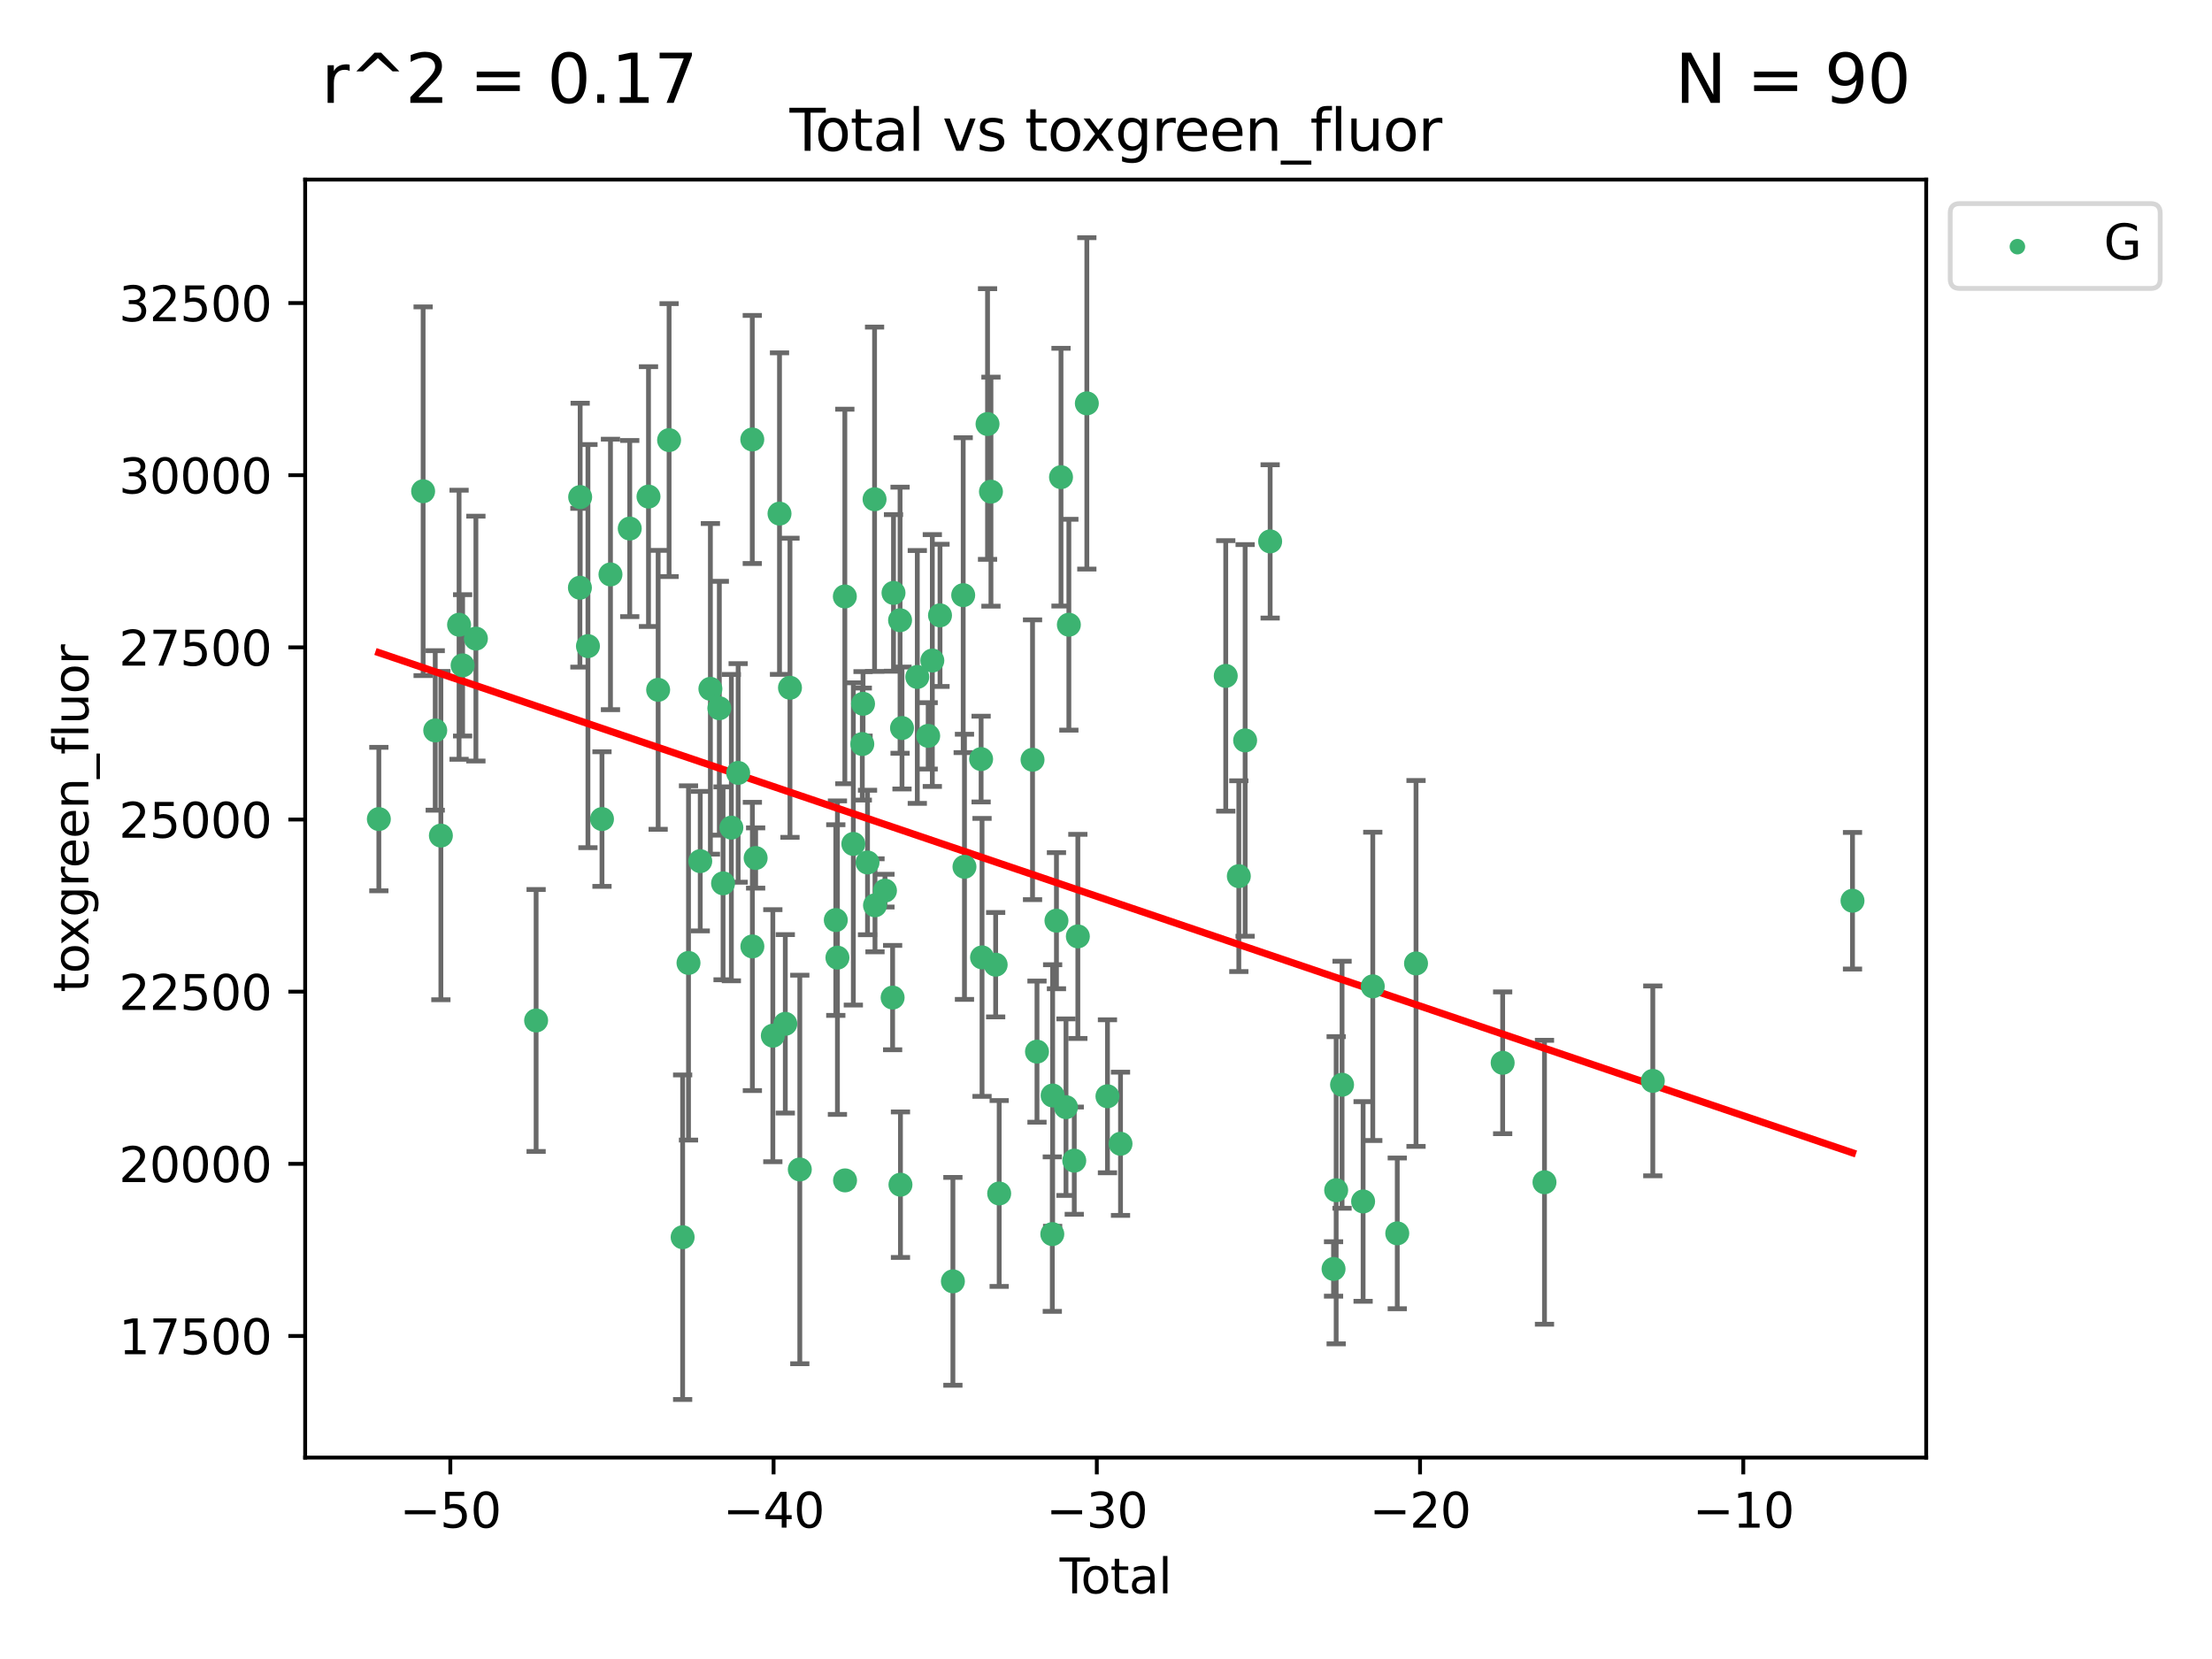 <?xml version="1.0" encoding="utf-8" standalone="no"?>
<!DOCTYPE svg PUBLIC "-//W3C//DTD SVG 1.1//EN"
  "http://www.w3.org/Graphics/SVG/1.1/DTD/svg11.dtd">
<svg xmlns:xlink="http://www.w3.org/1999/xlink" width="460.8pt" height="345.6pt" viewBox="0 0 460.8 345.6" xmlns="http://www.w3.org/2000/svg" version="1.1">
 <defs>
  <style type="text/css">*{stroke-linejoin: round; stroke-linecap: butt}</style>
 </defs>
 <g id="figure_1">
  <g id="patch_1">
   <path d="M 0 345.6 
L 460.8 345.6 
L 460.8 0 
L 0 0 
z
" style="fill: #ffffff"/>
  </g>
  <g id="axes_1">
   <g id="patch_2">
    <path d="M 63.571 303.64 
L 401.26 303.64 
L 401.26 37.411 
L 63.571 37.411 
z
" style="fill: #ffffff"/>
   </g>
   <g id="PathCollection_1">
    <defs>
     <path id="m5637785205" d="M 0 1.118 
C 0.297 1.118 0.581 1 0.791 0.791 
C 1 0.581 1.118 0.297 1.118 0 
C 1.118 -0.297 1 -0.581 0.791 -0.791 
C 0.581 -1 0.297 -1.118 0 -1.118 
C -0.297 -1.118 -0.581 -1 -0.791 -0.791 
C -1 -0.581 -1.118 -0.297 -1.118 0 
C -1.118 0.297 -1 0.581 -0.791 0.791 
C -0.581 1 -0.297 1.118 0 1.118 
z
" style="stroke: #3cb371"/>
    </defs>
    <g clip-path="url(#p8eecca7ecd)">
     <use xlink:href="#m5637785205" x="78.921" y="170.626" style="fill: #3cb371; stroke: #3cb371"/>
     <use xlink:href="#m5637785205" x="88.145" y="102.334" style="fill: #3cb371; stroke: #3cb371"/>
     <use xlink:href="#m5637785205" x="90.668" y="152.161" style="fill: #3cb371; stroke: #3cb371"/>
     <use xlink:href="#m5637785205" x="91.844" y="174.066" style="fill: #3cb371; stroke: #3cb371"/>
     <use xlink:href="#m5637785205" x="95.633" y="130.144" style="fill: #3cb371; stroke: #3cb371"/>
     <use xlink:href="#m5637785205" x="96.369" y="138.604" style="fill: #3cb371; stroke: #3cb371"/>
     <use xlink:href="#m5637785205" x="99.139" y="133.033" style="fill: #3cb371; stroke: #3cb371"/>
     <use xlink:href="#m5637785205" x="111.683" y="212.584" style="fill: #3cb371; stroke: #3cb371"/>
     <use xlink:href="#m5637785205" x="120.807" y="122.432" style="fill: #3cb371; stroke: #3cb371"/>
     <use xlink:href="#m5637785205" x="120.859" y="103.545" style="fill: #3cb371; stroke: #3cb371"/>
     <use xlink:href="#m5637785205" x="122.479" y="134.598" style="fill: #3cb371; stroke: #3cb371"/>
     <use xlink:href="#m5637785205" x="125.405" y="170.625" style="fill: #3cb371; stroke: #3cb371"/>
     <use xlink:href="#m5637785205" x="127.173" y="119.662" style="fill: #3cb371; stroke: #3cb371"/>
     <use xlink:href="#m5637785205" x="131.187" y="110.105" style="fill: #3cb371; stroke: #3cb371"/>
     <use xlink:href="#m5637785205" x="135.095" y="103.447" style="fill: #3cb371; stroke: #3cb371"/>
     <use xlink:href="#m5637785205" x="137.105" y="143.705" style="fill: #3cb371; stroke: #3cb371"/>
     <use xlink:href="#m5637785205" x="139.383" y="91.682" style="fill: #3cb371; stroke: #3cb371"/>
     <use xlink:href="#m5637785205" x="142.206" y="257.735" style="fill: #3cb371; stroke: #3cb371"/>
     <use xlink:href="#m5637785205" x="143.428" y="200.596" style="fill: #3cb371; stroke: #3cb371"/>
     <use xlink:href="#m5637785205" x="145.874" y="179.392" style="fill: #3cb371; stroke: #3cb371"/>
     <use xlink:href="#m5637785205" x="147.988" y="143.497" style="fill: #3cb371; stroke: #3cb371"/>
     <use xlink:href="#m5637785205" x="149.851" y="147.537" style="fill: #3cb371; stroke: #3cb371"/>
     <use xlink:href="#m5637785205" x="150.627" y="184.014" style="fill: #3cb371; stroke: #3cb371"/>
     <use xlink:href="#m5637785205" x="152.355" y="172.409" style="fill: #3cb371; stroke: #3cb371"/>
     <use xlink:href="#m5637785205" x="153.771" y="161.014" style="fill: #3cb371; stroke: #3cb371"/>
     <use xlink:href="#m5637785205" x="156.714" y="91.55" style="fill: #3cb371; stroke: #3cb371"/>
     <use xlink:href="#m5637785205" x="156.733" y="197.161" style="fill: #3cb371; stroke: #3cb371"/>
     <use xlink:href="#m5637785205" x="157.413" y="178.74" style="fill: #3cb371; stroke: #3cb371"/>
     <use xlink:href="#m5637785205" x="160.994" y="215.753" style="fill: #3cb371; stroke: #3cb371"/>
     <use xlink:href="#m5637785205" x="162.386" y="106.995" style="fill: #3cb371; stroke: #3cb371"/>
     <use xlink:href="#m5637785205" x="163.593" y="213.282" style="fill: #3cb371; stroke: #3cb371"/>
     <use xlink:href="#m5637785205" x="164.567" y="143.273" style="fill: #3cb371; stroke: #3cb371"/>
     <use xlink:href="#m5637785205" x="166.614" y="243.621" style="fill: #3cb371; stroke: #3cb371"/>
     <use xlink:href="#m5637785205" x="174.112" y="191.666" style="fill: #3cb371; stroke: #3cb371"/>
     <use xlink:href="#m5637785205" x="174.452" y="199.496" style="fill: #3cb371; stroke: #3cb371"/>
     <use xlink:href="#m5637785205" x="175.996" y="124.253" style="fill: #3cb371; stroke: #3cb371"/>
     <use xlink:href="#m5637785205" x="176.039" y="245.897" style="fill: #3cb371; stroke: #3cb371"/>
     <use xlink:href="#m5637785205" x="177.765" y="175.804" style="fill: #3cb371; stroke: #3cb371"/>
     <use xlink:href="#m5637785205" x="179.634" y="154.999" style="fill: #3cb371; stroke: #3cb371"/>
     <use xlink:href="#m5637785205" x="179.787" y="146.613" style="fill: #3cb371; stroke: #3cb371"/>
     <use xlink:href="#m5637785205" x="180.721" y="179.671" style="fill: #3cb371; stroke: #3cb371"/>
     <use xlink:href="#m5637785205" x="182.188" y="104.003" style="fill: #3cb371; stroke: #3cb371"/>
     <use xlink:href="#m5637785205" x="182.279" y="188.591" style="fill: #3cb371; stroke: #3cb371"/>
     <use xlink:href="#m5637785205" x="184.355" y="185.533" style="fill: #3cb371; stroke: #3cb371"/>
     <use xlink:href="#m5637785205" x="185.949" y="207.813" style="fill: #3cb371; stroke: #3cb371"/>
     <use xlink:href="#m5637785205" x="186.134" y="123.512" style="fill: #3cb371; stroke: #3cb371"/>
     <use xlink:href="#m5637785205" x="187.5" y="129.204" style="fill: #3cb371; stroke: #3cb371"/>
     <use xlink:href="#m5637785205" x="187.583" y="246.791" style="fill: #3cb371; stroke: #3cb371"/>
     <use xlink:href="#m5637785205" x="187.905" y="151.661" style="fill: #3cb371; stroke: #3cb371"/>
     <use xlink:href="#m5637785205" x="191.091" y="141.021" style="fill: #3cb371; stroke: #3cb371"/>
     <use xlink:href="#m5637785205" x="193.357" y="153.295" style="fill: #3cb371; stroke: #3cb371"/>
     <use xlink:href="#m5637785205" x="194.22" y="137.6" style="fill: #3cb371; stroke: #3cb371"/>
     <use xlink:href="#m5637785205" x="195.821" y="128.188" style="fill: #3cb371; stroke: #3cb371"/>
     <use xlink:href="#m5637785205" x="198.507" y="266.925" style="fill: #3cb371; stroke: #3cb371"/>
     <use xlink:href="#m5637785205" x="200.652" y="123.981" style="fill: #3cb371; stroke: #3cb371"/>
     <use xlink:href="#m5637785205" x="200.917" y="180.57" style="fill: #3cb371; stroke: #3cb371"/>
     <use xlink:href="#m5637785205" x="204.383" y="158.13" style="fill: #3cb371; stroke: #3cb371"/>
     <use xlink:href="#m5637785205" x="204.577" y="199.44" style="fill: #3cb371; stroke: #3cb371"/>
     <use xlink:href="#m5637785205" x="205.723" y="88.332" style="fill: #3cb371; stroke: #3cb371"/>
     <use xlink:href="#m5637785205" x="206.434" y="102.423" style="fill: #3cb371; stroke: #3cb371"/>
     <use xlink:href="#m5637785205" x="207.415" y="200.966" style="fill: #3cb371; stroke: #3cb371"/>
     <use xlink:href="#m5637785205" x="208.147" y="248.624" style="fill: #3cb371; stroke: #3cb371"/>
     <use xlink:href="#m5637785205" x="215.096" y="158.268" style="fill: #3cb371; stroke: #3cb371"/>
     <use xlink:href="#m5637785205" x="216.024" y="219.076" style="fill: #3cb371; stroke: #3cb371"/>
     <use xlink:href="#m5637785205" x="219.214" y="257.088" style="fill: #3cb371; stroke: #3cb371"/>
     <use xlink:href="#m5637785205" x="219.283" y="228.213" style="fill: #3cb371; stroke: #3cb371"/>
     <use xlink:href="#m5637785205" x="220.079" y="191.794" style="fill: #3cb371; stroke: #3cb371"/>
     <use xlink:href="#m5637785205" x="221.028" y="99.4" style="fill: #3cb371; stroke: #3cb371"/>
     <use xlink:href="#m5637785205" x="222.068" y="230.646" style="fill: #3cb371; stroke: #3cb371"/>
     <use xlink:href="#m5637785205" x="222.664" y="130.14" style="fill: #3cb371; stroke: #3cb371"/>
     <use xlink:href="#m5637785205" x="223.788" y="241.785" style="fill: #3cb371; stroke: #3cb371"/>
     <use xlink:href="#m5637785205" x="224.536" y="195.069" style="fill: #3cb371; stroke: #3cb371"/>
     <use xlink:href="#m5637785205" x="226.408" y="84.029" style="fill: #3cb371; stroke: #3cb371"/>
     <use xlink:href="#m5637785205" x="230.704" y="228.374" style="fill: #3cb371; stroke: #3cb371"/>
     <use xlink:href="#m5637785205" x="233.425" y="238.268" style="fill: #3cb371; stroke: #3cb371"/>
     <use xlink:href="#m5637785205" x="255.346" y="140.804" style="fill: #3cb371; stroke: #3cb371"/>
     <use xlink:href="#m5637785205" x="258.07" y="182.521" style="fill: #3cb371; stroke: #3cb371"/>
     <use xlink:href="#m5637785205" x="259.384" y="154.239" style="fill: #3cb371; stroke: #3cb371"/>
     <use xlink:href="#m5637785205" x="264.595" y="112.784" style="fill: #3cb371; stroke: #3cb371"/>
     <use xlink:href="#m5637785205" x="277.804" y="264.345" style="fill: #3cb371; stroke: #3cb371"/>
     <use xlink:href="#m5637785205" x="278.348" y="247.945" style="fill: #3cb371; stroke: #3cb371"/>
     <use xlink:href="#m5637785205" x="279.577" y="225.972" style="fill: #3cb371; stroke: #3cb371"/>
     <use xlink:href="#m5637785205" x="283.96" y="250.285" style="fill: #3cb371; stroke: #3cb371"/>
     <use xlink:href="#m5637785205" x="285.975" y="205.475" style="fill: #3cb371; stroke: #3cb371"/>
     <use xlink:href="#m5637785205" x="291.076" y="256.93" style="fill: #3cb371; stroke: #3cb371"/>
     <use xlink:href="#m5637785205" x="294.984" y="200.704" style="fill: #3cb371; stroke: #3cb371"/>
     <use xlink:href="#m5637785205" x="313.033" y="221.401" style="fill: #3cb371; stroke: #3cb371"/>
     <use xlink:href="#m5637785205" x="321.745" y="246.283" style="fill: #3cb371; stroke: #3cb371"/>
     <use xlink:href="#m5637785205" x="344.309" y="225.168" style="fill: #3cb371; stroke: #3cb371"/>
     <use xlink:href="#m5637785205" x="385.911" y="187.639" style="fill: #3cb371; stroke: #3cb371"/>
    </g>
   </g>
   <g id="matplotlib.axis_1">
    <g id="xtick_1">
     <g id="line2d_1">
      <defs>
       <path id="mb2e3e01e81" d="M 0 0 
L 0 3.5 
" style="stroke: #000000; stroke-width: 0.8"/>
      </defs>
      <g>
       <use xlink:href="#mb2e3e01e81" x="93.812" y="303.64" style="stroke: #000000; stroke-width: 0.8"/>
      </g>
     </g>
     <g id="text_1">
      <!-- −50 -->
      <g transform="translate(83.26 318.238)scale(0.1 -0.1)">
       <defs>
        <path id="DejaVuSans-2212" d="M 678 2272 
L 4684 2272 
L 4684 1741 
L 678 1741 
L 678 2272 
z
" transform="scale(0.016)"/>
        <path id="DejaVuSans-35" d="M 691 4666 
L 3169 4666 
L 3169 4134 
L 1269 4134 
L 1269 2991 
Q 1406 3038 1543 3061 
Q 1681 3084 1819 3084 
Q 2600 3084 3056 2656 
Q 3513 2228 3513 1497 
Q 3513 744 3044 326 
Q 2575 -91 1722 -91 
Q 1428 -91 1123 -41 
Q 819 9 494 109 
L 494 744 
Q 775 591 1075 516 
Q 1375 441 1709 441 
Q 2250 441 2565 725 
Q 2881 1009 2881 1497 
Q 2881 1984 2565 2268 
Q 2250 2553 1709 2553 
Q 1456 2553 1204 2497 
Q 953 2441 691 2322 
L 691 4666 
z
" transform="scale(0.016)"/>
        <path id="DejaVuSans-30" d="M 2034 4250 
Q 1547 4250 1301 3770 
Q 1056 3291 1056 2328 
Q 1056 1369 1301 889 
Q 1547 409 2034 409 
Q 2525 409 2770 889 
Q 3016 1369 3016 2328 
Q 3016 3291 2770 3770 
Q 2525 4250 2034 4250 
z
M 2034 4750 
Q 2819 4750 3233 4129 
Q 3647 3509 3647 2328 
Q 3647 1150 3233 529 
Q 2819 -91 2034 -91 
Q 1250 -91 836 529 
Q 422 1150 422 2328 
Q 422 3509 836 4129 
Q 1250 4750 2034 4750 
z
" transform="scale(0.016)"/>
       </defs>
       <use xlink:href="#DejaVuSans-2212"/>
       <use xlink:href="#DejaVuSans-35" x="83.789"/>
       <use xlink:href="#DejaVuSans-30" x="147.412"/>
      </g>
     </g>
    </g>
    <g id="xtick_2">
     <g id="line2d_2">
      <g>
       <use xlink:href="#mb2e3e01e81" x="161.149" y="303.64" style="stroke: #000000; stroke-width: 0.8"/>
      </g>
     </g>
     <g id="text_2">
      <!-- −40 -->
      <g transform="translate(150.596 318.238)scale(0.1 -0.1)">
       <defs>
        <path id="DejaVuSans-34" d="M 2419 4116 
L 825 1625 
L 2419 1625 
L 2419 4116 
z
M 2253 4666 
L 3047 4666 
L 3047 1625 
L 3713 1625 
L 3713 1100 
L 3047 1100 
L 3047 0 
L 2419 0 
L 2419 1100 
L 313 1100 
L 313 1709 
L 2253 4666 
z
" transform="scale(0.016)"/>
       </defs>
       <use xlink:href="#DejaVuSans-2212"/>
       <use xlink:href="#DejaVuSans-34" x="83.789"/>
       <use xlink:href="#DejaVuSans-30" x="147.412"/>
      </g>
     </g>
    </g>
    <g id="xtick_3">
     <g id="line2d_3">
      <g>
       <use xlink:href="#mb2e3e01e81" x="228.485" y="303.64" style="stroke: #000000; stroke-width: 0.8"/>
      </g>
     </g>
     <g id="text_3">
      <!-- −30 -->
      <g transform="translate(217.933 318.238)scale(0.1 -0.1)">
       <defs>
        <path id="DejaVuSans-33" d="M 2597 2516 
Q 3050 2419 3304 2112 
Q 3559 1806 3559 1356 
Q 3559 666 3084 287 
Q 2609 -91 1734 -91 
Q 1441 -91 1130 -33 
Q 819 25 488 141 
L 488 750 
Q 750 597 1062 519 
Q 1375 441 1716 441 
Q 2309 441 2620 675 
Q 2931 909 2931 1356 
Q 2931 1769 2642 2001 
Q 2353 2234 1838 2234 
L 1294 2234 
L 1294 2753 
L 1863 2753 
Q 2328 2753 2575 2939 
Q 2822 3125 2822 3475 
Q 2822 3834 2567 4026 
Q 2313 4219 1838 4219 
Q 1578 4219 1281 4162 
Q 984 4106 628 3988 
L 628 4550 
Q 988 4650 1302 4700 
Q 1616 4750 1894 4750 
Q 2613 4750 3031 4423 
Q 3450 4097 3450 3541 
Q 3450 3153 3228 2886 
Q 3006 2619 2597 2516 
z
" transform="scale(0.016)"/>
       </defs>
       <use xlink:href="#DejaVuSans-2212"/>
       <use xlink:href="#DejaVuSans-33" x="83.789"/>
       <use xlink:href="#DejaVuSans-30" x="147.412"/>
      </g>
     </g>
    </g>
    <g id="xtick_4">
     <g id="line2d_4">
      <g>
       <use xlink:href="#mb2e3e01e81" x="295.821" y="303.64" style="stroke: #000000; stroke-width: 0.8"/>
      </g>
     </g>
     <g id="text_4">
      <!-- −20 -->
      <g transform="translate(285.269 318.238)scale(0.1 -0.1)">
       <defs>
        <path id="DejaVuSans-32" d="M 1228 531 
L 3431 531 
L 3431 0 
L 469 0 
L 469 531 
Q 828 903 1448 1529 
Q 2069 2156 2228 2338 
Q 2531 2678 2651 2914 
Q 2772 3150 2772 3378 
Q 2772 3750 2511 3984 
Q 2250 4219 1831 4219 
Q 1534 4219 1204 4116 
Q 875 4013 500 3803 
L 500 4441 
Q 881 4594 1212 4672 
Q 1544 4750 1819 4750 
Q 2544 4750 2975 4387 
Q 3406 4025 3406 3419 
Q 3406 3131 3298 2873 
Q 3191 2616 2906 2266 
Q 2828 2175 2409 1742 
Q 1991 1309 1228 531 
z
" transform="scale(0.016)"/>
       </defs>
       <use xlink:href="#DejaVuSans-2212"/>
       <use xlink:href="#DejaVuSans-32" x="83.789"/>
       <use xlink:href="#DejaVuSans-30" x="147.412"/>
      </g>
     </g>
    </g>
    <g id="xtick_5">
     <g id="line2d_5">
      <g>
       <use xlink:href="#mb2e3e01e81" x="363.158" y="303.64" style="stroke: #000000; stroke-width: 0.8"/>
      </g>
     </g>
     <g id="text_5">
      <!-- −10 -->
      <g transform="translate(352.605 318.238)scale(0.1 -0.1)">
       <defs>
        <path id="DejaVuSans-31" d="M 794 531 
L 1825 531 
L 1825 4091 
L 703 3866 
L 703 4441 
L 1819 4666 
L 2450 4666 
L 2450 531 
L 3481 531 
L 3481 0 
L 794 0 
L 794 531 
z
" transform="scale(0.016)"/>
       </defs>
       <use xlink:href="#DejaVuSans-2212"/>
       <use xlink:href="#DejaVuSans-31" x="83.789"/>
       <use xlink:href="#DejaVuSans-30" x="147.412"/>
      </g>
     </g>
    </g>
    <g id="text_6">
     <!-- Total -->
     <g transform="translate(220.739 331.917)scale(0.1 -0.1)">
      <defs>
       <path id="DejaVuSans-54" d="M -19 4666 
L 3928 4666 
L 3928 4134 
L 2272 4134 
L 2272 0 
L 1638 0 
L 1638 4134 
L -19 4134 
L -19 4666 
z
" transform="scale(0.016)"/>
       <path id="DejaVuSans-6f" d="M 1959 3097 
Q 1497 3097 1228 2736 
Q 959 2375 959 1747 
Q 959 1119 1226 758 
Q 1494 397 1959 397 
Q 2419 397 2687 759 
Q 2956 1122 2956 1747 
Q 2956 2369 2687 2733 
Q 2419 3097 1959 3097 
z
M 1959 3584 
Q 2709 3584 3137 3096 
Q 3566 2609 3566 1747 
Q 3566 888 3137 398 
Q 2709 -91 1959 -91 
Q 1206 -91 779 398 
Q 353 888 353 1747 
Q 353 2609 779 3096 
Q 1206 3584 1959 3584 
z
" transform="scale(0.016)"/>
       <path id="DejaVuSans-74" d="M 1172 4494 
L 1172 3500 
L 2356 3500 
L 2356 3053 
L 1172 3053 
L 1172 1153 
Q 1172 725 1289 603 
Q 1406 481 1766 481 
L 2356 481 
L 2356 0 
L 1766 0 
Q 1100 0 847 248 
Q 594 497 594 1153 
L 594 3053 
L 172 3053 
L 172 3500 
L 594 3500 
L 594 4494 
L 1172 4494 
z
" transform="scale(0.016)"/>
       <path id="DejaVuSans-61" d="M 2194 1759 
Q 1497 1759 1228 1600 
Q 959 1441 959 1056 
Q 959 750 1161 570 
Q 1363 391 1709 391 
Q 2188 391 2477 730 
Q 2766 1069 2766 1631 
L 2766 1759 
L 2194 1759 
z
M 3341 1997 
L 3341 0 
L 2766 0 
L 2766 531 
Q 2569 213 2275 61 
Q 1981 -91 1556 -91 
Q 1019 -91 701 211 
Q 384 513 384 1019 
Q 384 1609 779 1909 
Q 1175 2209 1959 2209 
L 2766 2209 
L 2766 2266 
Q 2766 2663 2505 2880 
Q 2244 3097 1772 3097 
Q 1472 3097 1187 3025 
Q 903 2953 641 2809 
L 641 3341 
Q 956 3463 1253 3523 
Q 1550 3584 1831 3584 
Q 2591 3584 2966 3190 
Q 3341 2797 3341 1997 
z
" transform="scale(0.016)"/>
       <path id="DejaVuSans-6c" d="M 603 4863 
L 1178 4863 
L 1178 0 
L 603 0 
L 603 4863 
z
" transform="scale(0.016)"/>
      </defs>
      <use xlink:href="#DejaVuSans-54"/>
      <use xlink:href="#DejaVuSans-6f" x="44.084"/>
      <use xlink:href="#DejaVuSans-74" x="105.266"/>
      <use xlink:href="#DejaVuSans-61" x="144.475"/>
      <use xlink:href="#DejaVuSans-6c" x="205.754"/>
     </g>
    </g>
   </g>
   <g id="matplotlib.axis_2">
    <g id="ytick_1">
     <g id="line2d_6">
      <defs>
       <path id="m5fc74a215a" d="M 0 0 
L -3.5 0 
" style="stroke: #000000; stroke-width: 0.8"/>
      </defs>
      <g>
       <use xlink:href="#m5fc74a215a" x="63.571" y="278.311" style="stroke: #000000; stroke-width: 0.8"/>
      </g>
     </g>
     <g id="text_7">
      <!-- 17500 -->
      <g transform="translate(24.759 282.11)scale(0.1 -0.1)">
       <defs>
        <path id="DejaVuSans-37" d="M 525 4666 
L 3525 4666 
L 3525 4397 
L 1831 0 
L 1172 0 
L 2766 4134 
L 525 4134 
L 525 4666 
z
" transform="scale(0.016)"/>
       </defs>
       <use xlink:href="#DejaVuSans-31"/>
       <use xlink:href="#DejaVuSans-37" x="63.623"/>
       <use xlink:href="#DejaVuSans-35" x="127.246"/>
       <use xlink:href="#DejaVuSans-30" x="190.869"/>
       <use xlink:href="#DejaVuSans-30" x="254.492"/>
      </g>
     </g>
    </g>
    <g id="ytick_2">
     <g id="line2d_7">
      <g>
       <use xlink:href="#m5fc74a215a" x="63.571" y="242.447" style="stroke: #000000; stroke-width: 0.8"/>
      </g>
     </g>
     <g id="text_8">
      <!-- 20000 -->
      <g transform="translate(24.759 246.246)scale(0.1 -0.1)">
       <use xlink:href="#DejaVuSans-32"/>
       <use xlink:href="#DejaVuSans-30" x="63.623"/>
       <use xlink:href="#DejaVuSans-30" x="127.246"/>
       <use xlink:href="#DejaVuSans-30" x="190.869"/>
       <use xlink:href="#DejaVuSans-30" x="254.492"/>
      </g>
     </g>
    </g>
    <g id="ytick_3">
     <g id="line2d_8">
      <g>
       <use xlink:href="#m5fc74a215a" x="63.571" y="206.583" style="stroke: #000000; stroke-width: 0.8"/>
      </g>
     </g>
     <g id="text_9">
      <!-- 22500 -->
      <g transform="translate(24.759 210.382)scale(0.1 -0.1)">
       <use xlink:href="#DejaVuSans-32"/>
       <use xlink:href="#DejaVuSans-32" x="63.623"/>
       <use xlink:href="#DejaVuSans-35" x="127.246"/>
       <use xlink:href="#DejaVuSans-30" x="190.869"/>
       <use xlink:href="#DejaVuSans-30" x="254.492"/>
      </g>
     </g>
    </g>
    <g id="ytick_4">
     <g id="line2d_9">
      <g>
       <use xlink:href="#m5fc74a215a" x="63.571" y="170.719" style="stroke: #000000; stroke-width: 0.8"/>
      </g>
     </g>
     <g id="text_10">
      <!-- 25000 -->
      <g transform="translate(24.759 174.518)scale(0.1 -0.1)">
       <use xlink:href="#DejaVuSans-32"/>
       <use xlink:href="#DejaVuSans-35" x="63.623"/>
       <use xlink:href="#DejaVuSans-30" x="127.246"/>
       <use xlink:href="#DejaVuSans-30" x="190.869"/>
       <use xlink:href="#DejaVuSans-30" x="254.492"/>
      </g>
     </g>
    </g>
    <g id="ytick_5">
     <g id="line2d_10">
      <g>
       <use xlink:href="#m5fc74a215a" x="63.571" y="134.854" style="stroke: #000000; stroke-width: 0.8"/>
      </g>
     </g>
     <g id="text_11">
      <!-- 27500 -->
      <g transform="translate(24.759 138.654)scale(0.1 -0.1)">
       <use xlink:href="#DejaVuSans-32"/>
       <use xlink:href="#DejaVuSans-37" x="63.623"/>
       <use xlink:href="#DejaVuSans-35" x="127.246"/>
       <use xlink:href="#DejaVuSans-30" x="190.869"/>
       <use xlink:href="#DejaVuSans-30" x="254.492"/>
      </g>
     </g>
    </g>
    <g id="ytick_6">
     <g id="line2d_11">
      <g>
       <use xlink:href="#m5fc74a215a" x="63.571" y="98.99" style="stroke: #000000; stroke-width: 0.8"/>
      </g>
     </g>
     <g id="text_12">
      <!-- 30000 -->
      <g transform="translate(24.759 102.789)scale(0.1 -0.1)">
       <use xlink:href="#DejaVuSans-33"/>
       <use xlink:href="#DejaVuSans-30" x="63.623"/>
       <use xlink:href="#DejaVuSans-30" x="127.246"/>
       <use xlink:href="#DejaVuSans-30" x="190.869"/>
       <use xlink:href="#DejaVuSans-30" x="254.492"/>
      </g>
     </g>
    </g>
    <g id="ytick_7">
     <g id="line2d_12">
      <g>
       <use xlink:href="#m5fc74a215a" x="63.571" y="63.126" style="stroke: #000000; stroke-width: 0.8"/>
      </g>
     </g>
     <g id="text_13">
      <!-- 32500 -->
      <g transform="translate(24.759 66.925)scale(0.1 -0.1)">
       <use xlink:href="#DejaVuSans-33"/>
       <use xlink:href="#DejaVuSans-32" x="63.623"/>
       <use xlink:href="#DejaVuSans-35" x="127.246"/>
       <use xlink:href="#DejaVuSans-30" x="190.869"/>
       <use xlink:href="#DejaVuSans-30" x="254.492"/>
      </g>
     </g>
    </g>
    <g id="text_14">
     <!-- toxgreen_fluor -->
     <g transform="translate(18.401 206.72)rotate(-90)scale(0.1 -0.1)">
      <defs>
       <path id="DejaVuSans-78" d="M 3513 3500 
L 2247 1797 
L 3578 0 
L 2900 0 
L 1881 1375 
L 863 0 
L 184 0 
L 1544 1831 
L 300 3500 
L 978 3500 
L 1906 2253 
L 2834 3500 
L 3513 3500 
z
" transform="scale(0.016)"/>
       <path id="DejaVuSans-67" d="M 2906 1791 
Q 2906 2416 2648 2759 
Q 2391 3103 1925 3103 
Q 1463 3103 1205 2759 
Q 947 2416 947 1791 
Q 947 1169 1205 825 
Q 1463 481 1925 481 
Q 2391 481 2648 825 
Q 2906 1169 2906 1791 
z
M 3481 434 
Q 3481 -459 3084 -895 
Q 2688 -1331 1869 -1331 
Q 1566 -1331 1297 -1286 
Q 1028 -1241 775 -1147 
L 775 -588 
Q 1028 -725 1275 -790 
Q 1522 -856 1778 -856 
Q 2344 -856 2625 -561 
Q 2906 -266 2906 331 
L 2906 616 
Q 2728 306 2450 153 
Q 2172 0 1784 0 
Q 1141 0 747 490 
Q 353 981 353 1791 
Q 353 2603 747 3093 
Q 1141 3584 1784 3584 
Q 2172 3584 2450 3431 
Q 2728 3278 2906 2969 
L 2906 3500 
L 3481 3500 
L 3481 434 
z
" transform="scale(0.016)"/>
       <path id="DejaVuSans-72" d="M 2631 2963 
Q 2534 3019 2420 3045 
Q 2306 3072 2169 3072 
Q 1681 3072 1420 2755 
Q 1159 2438 1159 1844 
L 1159 0 
L 581 0 
L 581 3500 
L 1159 3500 
L 1159 2956 
Q 1341 3275 1631 3429 
Q 1922 3584 2338 3584 
Q 2397 3584 2469 3576 
Q 2541 3569 2628 3553 
L 2631 2963 
z
" transform="scale(0.016)"/>
       <path id="DejaVuSans-65" d="M 3597 1894 
L 3597 1613 
L 953 1613 
Q 991 1019 1311 708 
Q 1631 397 2203 397 
Q 2534 397 2845 478 
Q 3156 559 3463 722 
L 3463 178 
Q 3153 47 2828 -22 
Q 2503 -91 2169 -91 
Q 1331 -91 842 396 
Q 353 884 353 1716 
Q 353 2575 817 3079 
Q 1281 3584 2069 3584 
Q 2775 3584 3186 3129 
Q 3597 2675 3597 1894 
z
M 3022 2063 
Q 3016 2534 2758 2815 
Q 2500 3097 2075 3097 
Q 1594 3097 1305 2825 
Q 1016 2553 972 2059 
L 3022 2063 
z
" transform="scale(0.016)"/>
       <path id="DejaVuSans-6e" d="M 3513 2113 
L 3513 0 
L 2938 0 
L 2938 2094 
Q 2938 2591 2744 2837 
Q 2550 3084 2163 3084 
Q 1697 3084 1428 2787 
Q 1159 2491 1159 1978 
L 1159 0 
L 581 0 
L 581 3500 
L 1159 3500 
L 1159 2956 
Q 1366 3272 1645 3428 
Q 1925 3584 2291 3584 
Q 2894 3584 3203 3211 
Q 3513 2838 3513 2113 
z
" transform="scale(0.016)"/>
       <path id="DejaVuSans-5f" d="M 3263 -1063 
L 3263 -1509 
L -63 -1509 
L -63 -1063 
L 3263 -1063 
z
" transform="scale(0.016)"/>
       <path id="DejaVuSans-66" d="M 2375 4863 
L 2375 4384 
L 1825 4384 
Q 1516 4384 1395 4259 
Q 1275 4134 1275 3809 
L 1275 3500 
L 2222 3500 
L 2222 3053 
L 1275 3053 
L 1275 0 
L 697 0 
L 697 3053 
L 147 3053 
L 147 3500 
L 697 3500 
L 697 3744 
Q 697 4328 969 4595 
Q 1241 4863 1831 4863 
L 2375 4863 
z
" transform="scale(0.016)"/>
       <path id="DejaVuSans-75" d="M 544 1381 
L 544 3500 
L 1119 3500 
L 1119 1403 
Q 1119 906 1312 657 
Q 1506 409 1894 409 
Q 2359 409 2629 706 
Q 2900 1003 2900 1516 
L 2900 3500 
L 3475 3500 
L 3475 0 
L 2900 0 
L 2900 538 
Q 2691 219 2414 64 
Q 2138 -91 1772 -91 
Q 1169 -91 856 284 
Q 544 659 544 1381 
z
M 1991 3584 
L 1991 3584 
z
" transform="scale(0.016)"/>
      </defs>
      <use xlink:href="#DejaVuSans-74"/>
      <use xlink:href="#DejaVuSans-6f" x="39.209"/>
      <use xlink:href="#DejaVuSans-78" x="97.266"/>
      <use xlink:href="#DejaVuSans-67" x="156.445"/>
      <use xlink:href="#DejaVuSans-72" x="219.922"/>
      <use xlink:href="#DejaVuSans-65" x="258.785"/>
      <use xlink:href="#DejaVuSans-65" x="320.309"/>
      <use xlink:href="#DejaVuSans-6e" x="381.832"/>
      <use xlink:href="#DejaVuSans-5f" x="445.211"/>
      <use xlink:href="#DejaVuSans-66" x="495.211"/>
      <use xlink:href="#DejaVuSans-6c" x="530.416"/>
      <use xlink:href="#DejaVuSans-75" x="558.199"/>
      <use xlink:href="#DejaVuSans-6f" x="621.578"/>
      <use xlink:href="#DejaVuSans-72" x="682.76"/>
     </g>
    </g>
   </g>
   <g id="LineCollection_1">
    <path d="M 78.921 185.566 
L 78.921 155.685 
" clip-path="url(#p8eecca7ecd)" style="fill: none; stroke: #696969"/>
    <path d="M 88.145 140.738 
L 88.145 63.931 
" clip-path="url(#p8eecca7ecd)" style="fill: none; stroke: #696969"/>
    <path d="M 90.668 168.774 
L 90.668 135.547 
" clip-path="url(#p8eecca7ecd)" style="fill: none; stroke: #696969"/>
    <path d="M 91.844 208.267 
L 91.844 139.865 
" clip-path="url(#p8eecca7ecd)" style="fill: none; stroke: #696969"/>
    <path d="M 95.633 158.171 
L 95.633 102.117 
" clip-path="url(#p8eecca7ecd)" style="fill: none; stroke: #696969"/>
    <path d="M 96.369 153.325 
L 96.369 123.884 
" clip-path="url(#p8eecca7ecd)" style="fill: none; stroke: #696969"/>
    <path d="M 99.139 158.535 
L 99.139 107.53 
" clip-path="url(#p8eecca7ecd)" style="fill: none; stroke: #696969"/>
    <path d="M 111.683 239.865 
L 111.683 185.303 
" clip-path="url(#p8eecca7ecd)" style="fill: none; stroke: #696969"/>
    <path d="M 120.807 138.968 
L 120.807 105.896 
" clip-path="url(#p8eecca7ecd)" style="fill: none; stroke: #696969"/>
    <path d="M 120.859 123.091 
L 120.859 84 
" clip-path="url(#p8eecca7ecd)" style="fill: none; stroke: #696969"/>
    <path d="M 122.479 176.587 
L 122.479 92.609 
" clip-path="url(#p8eecca7ecd)" style="fill: none; stroke: #696969"/>
    <path d="M 125.405 184.644 
L 125.405 156.605 
" clip-path="url(#p8eecca7ecd)" style="fill: none; stroke: #696969"/>
    <path d="M 127.173 147.837 
L 127.173 91.488 
" clip-path="url(#p8eecca7ecd)" style="fill: none; stroke: #696969"/>
    <path d="M 131.187 128.45 
L 131.187 91.76 
" clip-path="url(#p8eecca7ecd)" style="fill: none; stroke: #696969"/>
    <path d="M 135.095 130.503 
L 135.095 76.391 
" clip-path="url(#p8eecca7ecd)" style="fill: none; stroke: #696969"/>
    <path d="M 137.105 172.758 
L 137.105 114.652 
" clip-path="url(#p8eecca7ecd)" style="fill: none; stroke: #696969"/>
    <path d="M 139.383 120.11 
L 139.383 63.253 
" clip-path="url(#p8eecca7ecd)" style="fill: none; stroke: #696969"/>
    <path d="M 142.206 291.539 
L 142.206 223.931 
" clip-path="url(#p8eecca7ecd)" style="fill: none; stroke: #696969"/>
    <path d="M 143.428 237.494 
L 143.428 163.698 
" clip-path="url(#p8eecca7ecd)" style="fill: none; stroke: #696969"/>
    <path d="M 145.874 193.919 
L 145.874 164.864 
" clip-path="url(#p8eecca7ecd)" style="fill: none; stroke: #696969"/>
    <path d="M 147.988 177.934 
L 147.988 109.06 
" clip-path="url(#p8eecca7ecd)" style="fill: none; stroke: #696969"/>
    <path d="M 149.851 173.974 
L 149.851 121.1 
" clip-path="url(#p8eecca7ecd)" style="fill: none; stroke: #696969"/>
    <path d="M 150.627 204.105 
L 150.627 163.924 
" clip-path="url(#p8eecca7ecd)" style="fill: none; stroke: #696969"/>
    <path d="M 152.355 204.318 
L 152.355 140.5 
" clip-path="url(#p8eecca7ecd)" style="fill: none; stroke: #696969"/>
    <path d="M 153.771 183.78 
L 153.771 138.248 
" clip-path="url(#p8eecca7ecd)" style="fill: none; stroke: #696969"/>
    <path d="M 156.714 117.386 
L 156.714 65.713 
" clip-path="url(#p8eecca7ecd)" style="fill: none; stroke: #696969"/>
    <path d="M 156.733 227.184 
L 156.733 167.138 
" clip-path="url(#p8eecca7ecd)" style="fill: none; stroke: #696969"/>
    <path d="M 157.413 185.018 
L 157.413 172.463 
" clip-path="url(#p8eecca7ecd)" style="fill: none; stroke: #696969"/>
    <path d="M 160.994 242.009 
L 160.994 189.497 
" clip-path="url(#p8eecca7ecd)" style="fill: none; stroke: #696969"/>
    <path d="M 162.386 140.486 
L 162.386 73.504 
" clip-path="url(#p8eecca7ecd)" style="fill: none; stroke: #696969"/>
    <path d="M 163.593 231.869 
L 163.593 194.695 
" clip-path="url(#p8eecca7ecd)" style="fill: none; stroke: #696969"/>
    <path d="M 164.567 174.432 
L 164.567 112.115 
" clip-path="url(#p8eecca7ecd)" style="fill: none; stroke: #696969"/>
    <path d="M 166.614 284.094 
L 166.614 203.147 
" clip-path="url(#p8eecca7ecd)" style="fill: none; stroke: #696969"/>
    <path d="M 174.112 211.526 
L 174.112 171.806 
" clip-path="url(#p8eecca7ecd)" style="fill: none; stroke: #696969"/>
    <path d="M 174.452 232.15 
L 174.452 166.842 
" clip-path="url(#p8eecca7ecd)" style="fill: none; stroke: #696969"/>
    <path d="M 175.996 163.265 
L 175.996 85.241 
" clip-path="url(#p8eecca7ecd)" style="fill: none; stroke: #696969"/>
    <path d="M 176.039 246.97 
L 176.039 244.823 
" clip-path="url(#p8eecca7ecd)" style="fill: none; stroke: #696969"/>
    <path d="M 177.765 209.366 
L 177.765 142.243 
" clip-path="url(#p8eecca7ecd)" style="fill: none; stroke: #696969"/>
    <path d="M 179.634 166.666 
L 179.634 143.332 
" clip-path="url(#p8eecca7ecd)" style="fill: none; stroke: #696969"/>
    <path d="M 179.787 153.325 
L 179.787 139.902 
" clip-path="url(#p8eecca7ecd)" style="fill: none; stroke: #696969"/>
    <path d="M 180.721 194.72 
L 180.721 164.622 
" clip-path="url(#p8eecca7ecd)" style="fill: none; stroke: #696969"/>
    <path d="M 182.188 139.872 
L 182.188 68.135 
" clip-path="url(#p8eecca7ecd)" style="fill: none; stroke: #696969"/>
    <path d="M 182.279 198.278 
L 182.279 178.903 
" clip-path="url(#p8eecca7ecd)" style="fill: none; stroke: #696969"/>
    <path d="M 184.355 188.943 
L 184.355 182.123 
" clip-path="url(#p8eecca7ecd)" style="fill: none; stroke: #696969"/>
    <path d="M 185.949 218.683 
L 185.949 196.943 
" clip-path="url(#p8eecca7ecd)" style="fill: none; stroke: #696969"/>
    <path d="M 186.134 139.824 
L 186.134 107.2 
" clip-path="url(#p8eecca7ecd)" style="fill: none; stroke: #696969"/>
    <path d="M 187.5 156.92 
L 187.5 101.488 
" clip-path="url(#p8eecca7ecd)" style="fill: none; stroke: #696969"/>
    <path d="M 187.583 261.947 
L 187.583 231.635 
" clip-path="url(#p8eecca7ecd)" style="fill: none; stroke: #696969"/>
    <path d="M 187.905 164.359 
L 187.905 138.962 
" clip-path="url(#p8eecca7ecd)" style="fill: none; stroke: #696969"/>
    <path d="M 191.091 167.359 
L 191.091 114.683 
" clip-path="url(#p8eecca7ecd)" style="fill: none; stroke: #696969"/>
    <path d="M 193.357 160.205 
L 193.357 146.385 
" clip-path="url(#p8eecca7ecd)" style="fill: none; stroke: #696969"/>
    <path d="M 194.22 163.834 
L 194.22 111.366 
" clip-path="url(#p8eecca7ecd)" style="fill: none; stroke: #696969"/>
    <path d="M 195.821 143.004 
L 195.821 113.372 
" clip-path="url(#p8eecca7ecd)" style="fill: none; stroke: #696969"/>
    <path d="M 198.507 288.572 
L 198.507 245.278 
" clip-path="url(#p8eecca7ecd)" style="fill: none; stroke: #696969"/>
    <path d="M 200.652 156.784 
L 200.652 91.179 
" clip-path="url(#p8eecca7ecd)" style="fill: none; stroke: #696969"/>
    <path d="M 200.917 208.188 
L 200.917 152.951 
" clip-path="url(#p8eecca7ecd)" style="fill: none; stroke: #696969"/>
    <path d="M 204.383 167.063 
L 204.383 149.198 
" clip-path="url(#p8eecca7ecd)" style="fill: none; stroke: #696969"/>
    <path d="M 204.577 228.389 
L 204.577 170.491 
" clip-path="url(#p8eecca7ecd)" style="fill: none; stroke: #696969"/>
    <path d="M 205.723 116.525 
L 205.723 60.139 
" clip-path="url(#p8eecca7ecd)" style="fill: none; stroke: #696969"/>
    <path d="M 206.434 126.28 
L 206.434 78.565 
" clip-path="url(#p8eecca7ecd)" style="fill: none; stroke: #696969"/>
    <path d="M 207.415 211.837 
L 207.415 190.094 
" clip-path="url(#p8eecca7ecd)" style="fill: none; stroke: #696969"/>
    <path d="M 208.147 267.982 
L 208.147 229.267 
" clip-path="url(#p8eecca7ecd)" style="fill: none; stroke: #696969"/>
    <path d="M 215.096 187.41 
L 215.096 129.127 
" clip-path="url(#p8eecca7ecd)" style="fill: none; stroke: #696969"/>
    <path d="M 216.024 233.777 
L 216.024 204.375 
" clip-path="url(#p8eecca7ecd)" style="fill: none; stroke: #696969"/>
    <path d="M 219.214 273.179 
L 219.214 240.997 
" clip-path="url(#p8eecca7ecd)" style="fill: none; stroke: #696969"/>
    <path d="M 219.283 255.455 
L 219.283 200.971 
" clip-path="url(#p8eecca7ecd)" style="fill: none; stroke: #696969"/>
    <path d="M 220.079 205.971 
L 220.079 177.618 
" clip-path="url(#p8eecca7ecd)" style="fill: none; stroke: #696969"/>
    <path d="M 221.028 126.248 
L 221.028 72.553 
" clip-path="url(#p8eecca7ecd)" style="fill: none; stroke: #696969"/>
    <path d="M 222.068 249.035 
L 222.068 212.257 
" clip-path="url(#p8eecca7ecd)" style="fill: none; stroke: #696969"/>
    <path d="M 222.664 152.102 
L 222.664 108.177 
" clip-path="url(#p8eecca7ecd)" style="fill: none; stroke: #696969"/>
    <path d="M 223.788 252.955 
L 223.788 230.616 
" clip-path="url(#p8eecca7ecd)" style="fill: none; stroke: #696969"/>
    <path d="M 224.536 216.332 
L 224.536 173.806 
" clip-path="url(#p8eecca7ecd)" style="fill: none; stroke: #696969"/>
    <path d="M 226.408 118.545 
L 226.408 49.513 
" clip-path="url(#p8eecca7ecd)" style="fill: none; stroke: #696969"/>
    <path d="M 230.704 244.309 
L 230.704 212.438 
" clip-path="url(#p8eecca7ecd)" style="fill: none; stroke: #696969"/>
    <path d="M 233.425 253.186 
L 233.425 223.349 
" clip-path="url(#p8eecca7ecd)" style="fill: none; stroke: #696969"/>
    <path d="M 255.346 168.98 
L 255.346 112.628 
" clip-path="url(#p8eecca7ecd)" style="fill: none; stroke: #696969"/>
    <path d="M 258.07 202.391 
L 258.07 162.65 
" clip-path="url(#p8eecca7ecd)" style="fill: none; stroke: #696969"/>
    <path d="M 259.384 195.026 
L 259.384 113.452 
" clip-path="url(#p8eecca7ecd)" style="fill: none; stroke: #696969"/>
    <path d="M 264.595 128.753 
L 264.595 96.816 
" clip-path="url(#p8eecca7ecd)" style="fill: none; stroke: #696969"/>
    <path d="M 277.804 270.016 
L 277.804 258.674 
" clip-path="url(#p8eecca7ecd)" style="fill: none; stroke: #696969"/>
    <path d="M 278.348 279.943 
L 278.348 215.948 
" clip-path="url(#p8eecca7ecd)" style="fill: none; stroke: #696969"/>
    <path d="M 279.577 251.7 
L 279.577 200.244 
" clip-path="url(#p8eecca7ecd)" style="fill: none; stroke: #696969"/>
    <path d="M 283.96 271.079 
L 283.96 229.491 
" clip-path="url(#p8eecca7ecd)" style="fill: none; stroke: #696969"/>
    <path d="M 285.975 237.587 
L 285.975 173.362 
" clip-path="url(#p8eecca7ecd)" style="fill: none; stroke: #696969"/>
    <path d="M 291.076 272.632 
L 291.076 241.228 
" clip-path="url(#p8eecca7ecd)" style="fill: none; stroke: #696969"/>
    <path d="M 294.984 238.813 
L 294.984 162.594 
" clip-path="url(#p8eecca7ecd)" style="fill: none; stroke: #696969"/>
    <path d="M 313.033 236.167 
L 313.033 206.634 
" clip-path="url(#p8eecca7ecd)" style="fill: none; stroke: #696969"/>
    <path d="M 321.745 275.856 
L 321.745 216.711 
" clip-path="url(#p8eecca7ecd)" style="fill: none; stroke: #696969"/>
    <path d="M 344.309 244.941 
L 344.309 205.395 
" clip-path="url(#p8eecca7ecd)" style="fill: none; stroke: #696969"/>
    <path d="M 385.911 201.866 
L 385.911 173.413 
" clip-path="url(#p8eecca7ecd)" style="fill: none; stroke: #696969"/>
   </g>
   <g id="line2d_13">
    <defs>
     <path id="m990457427c" d="M 2 0 
L -2 -0 
" style="stroke: #696969"/>
    </defs>
    <g clip-path="url(#p8eecca7ecd)">
     <use xlink:href="#m990457427c" x="78.921" y="185.566" style="fill: #696969; stroke: #696969"/>
     <use xlink:href="#m990457427c" x="88.145" y="140.738" style="fill: #696969; stroke: #696969"/>
     <use xlink:href="#m990457427c" x="90.668" y="168.774" style="fill: #696969; stroke: #696969"/>
     <use xlink:href="#m990457427c" x="91.844" y="208.267" style="fill: #696969; stroke: #696969"/>
     <use xlink:href="#m990457427c" x="95.633" y="158.171" style="fill: #696969; stroke: #696969"/>
     <use xlink:href="#m990457427c" x="96.369" y="153.325" style="fill: #696969; stroke: #696969"/>
     <use xlink:href="#m990457427c" x="99.139" y="158.535" style="fill: #696969; stroke: #696969"/>
     <use xlink:href="#m990457427c" x="111.683" y="239.865" style="fill: #696969; stroke: #696969"/>
     <use xlink:href="#m990457427c" x="120.807" y="138.968" style="fill: #696969; stroke: #696969"/>
     <use xlink:href="#m990457427c" x="120.859" y="123.091" style="fill: #696969; stroke: #696969"/>
     <use xlink:href="#m990457427c" x="122.479" y="176.587" style="fill: #696969; stroke: #696969"/>
     <use xlink:href="#m990457427c" x="125.405" y="184.644" style="fill: #696969; stroke: #696969"/>
     <use xlink:href="#m990457427c" x="127.173" y="147.837" style="fill: #696969; stroke: #696969"/>
     <use xlink:href="#m990457427c" x="131.187" y="128.45" style="fill: #696969; stroke: #696969"/>
     <use xlink:href="#m990457427c" x="135.095" y="130.503" style="fill: #696969; stroke: #696969"/>
     <use xlink:href="#m990457427c" x="137.105" y="172.758" style="fill: #696969; stroke: #696969"/>
     <use xlink:href="#m990457427c" x="139.383" y="120.11" style="fill: #696969; stroke: #696969"/>
     <use xlink:href="#m990457427c" x="142.206" y="291.539" style="fill: #696969; stroke: #696969"/>
     <use xlink:href="#m990457427c" x="143.428" y="237.494" style="fill: #696969; stroke: #696969"/>
     <use xlink:href="#m990457427c" x="145.874" y="193.919" style="fill: #696969; stroke: #696969"/>
     <use xlink:href="#m990457427c" x="147.988" y="177.934" style="fill: #696969; stroke: #696969"/>
     <use xlink:href="#m990457427c" x="149.851" y="173.974" style="fill: #696969; stroke: #696969"/>
     <use xlink:href="#m990457427c" x="150.627" y="204.105" style="fill: #696969; stroke: #696969"/>
     <use xlink:href="#m990457427c" x="152.355" y="204.318" style="fill: #696969; stroke: #696969"/>
     <use xlink:href="#m990457427c" x="153.771" y="183.78" style="fill: #696969; stroke: #696969"/>
     <use xlink:href="#m990457427c" x="156.714" y="117.386" style="fill: #696969; stroke: #696969"/>
     <use xlink:href="#m990457427c" x="156.733" y="227.184" style="fill: #696969; stroke: #696969"/>
     <use xlink:href="#m990457427c" x="157.413" y="185.018" style="fill: #696969; stroke: #696969"/>
     <use xlink:href="#m990457427c" x="160.994" y="242.009" style="fill: #696969; stroke: #696969"/>
     <use xlink:href="#m990457427c" x="162.386" y="140.486" style="fill: #696969; stroke: #696969"/>
     <use xlink:href="#m990457427c" x="163.593" y="231.869" style="fill: #696969; stroke: #696969"/>
     <use xlink:href="#m990457427c" x="164.567" y="174.432" style="fill: #696969; stroke: #696969"/>
     <use xlink:href="#m990457427c" x="166.614" y="284.094" style="fill: #696969; stroke: #696969"/>
     <use xlink:href="#m990457427c" x="174.112" y="211.526" style="fill: #696969; stroke: #696969"/>
     <use xlink:href="#m990457427c" x="174.452" y="232.15" style="fill: #696969; stroke: #696969"/>
     <use xlink:href="#m990457427c" x="175.996" y="163.265" style="fill: #696969; stroke: #696969"/>
     <use xlink:href="#m990457427c" x="176.039" y="246.97" style="fill: #696969; stroke: #696969"/>
     <use xlink:href="#m990457427c" x="177.765" y="209.366" style="fill: #696969; stroke: #696969"/>
     <use xlink:href="#m990457427c" x="179.634" y="166.666" style="fill: #696969; stroke: #696969"/>
     <use xlink:href="#m990457427c" x="179.787" y="153.325" style="fill: #696969; stroke: #696969"/>
     <use xlink:href="#m990457427c" x="180.721" y="194.72" style="fill: #696969; stroke: #696969"/>
     <use xlink:href="#m990457427c" x="182.188" y="139.872" style="fill: #696969; stroke: #696969"/>
     <use xlink:href="#m990457427c" x="182.279" y="198.278" style="fill: #696969; stroke: #696969"/>
     <use xlink:href="#m990457427c" x="184.355" y="188.943" style="fill: #696969; stroke: #696969"/>
     <use xlink:href="#m990457427c" x="185.949" y="218.683" style="fill: #696969; stroke: #696969"/>
     <use xlink:href="#m990457427c" x="186.134" y="139.824" style="fill: #696969; stroke: #696969"/>
     <use xlink:href="#m990457427c" x="187.5" y="156.92" style="fill: #696969; stroke: #696969"/>
     <use xlink:href="#m990457427c" x="187.583" y="261.947" style="fill: #696969; stroke: #696969"/>
     <use xlink:href="#m990457427c" x="187.905" y="164.359" style="fill: #696969; stroke: #696969"/>
     <use xlink:href="#m990457427c" x="191.091" y="167.359" style="fill: #696969; stroke: #696969"/>
     <use xlink:href="#m990457427c" x="193.357" y="160.205" style="fill: #696969; stroke: #696969"/>
     <use xlink:href="#m990457427c" x="194.22" y="163.834" style="fill: #696969; stroke: #696969"/>
     <use xlink:href="#m990457427c" x="195.821" y="143.004" style="fill: #696969; stroke: #696969"/>
     <use xlink:href="#m990457427c" x="198.507" y="288.572" style="fill: #696969; stroke: #696969"/>
     <use xlink:href="#m990457427c" x="200.652" y="156.784" style="fill: #696969; stroke: #696969"/>
     <use xlink:href="#m990457427c" x="200.917" y="208.188" style="fill: #696969; stroke: #696969"/>
     <use xlink:href="#m990457427c" x="204.383" y="167.063" style="fill: #696969; stroke: #696969"/>
     <use xlink:href="#m990457427c" x="204.577" y="228.389" style="fill: #696969; stroke: #696969"/>
     <use xlink:href="#m990457427c" x="205.723" y="116.525" style="fill: #696969; stroke: #696969"/>
     <use xlink:href="#m990457427c" x="206.434" y="126.28" style="fill: #696969; stroke: #696969"/>
     <use xlink:href="#m990457427c" x="207.415" y="211.837" style="fill: #696969; stroke: #696969"/>
     <use xlink:href="#m990457427c" x="208.147" y="267.982" style="fill: #696969; stroke: #696969"/>
     <use xlink:href="#m990457427c" x="215.096" y="187.41" style="fill: #696969; stroke: #696969"/>
     <use xlink:href="#m990457427c" x="216.024" y="233.777" style="fill: #696969; stroke: #696969"/>
     <use xlink:href="#m990457427c" x="219.214" y="273.179" style="fill: #696969; stroke: #696969"/>
     <use xlink:href="#m990457427c" x="219.283" y="255.455" style="fill: #696969; stroke: #696969"/>
     <use xlink:href="#m990457427c" x="220.079" y="205.971" style="fill: #696969; stroke: #696969"/>
     <use xlink:href="#m990457427c" x="221.028" y="126.248" style="fill: #696969; stroke: #696969"/>
     <use xlink:href="#m990457427c" x="222.068" y="249.035" style="fill: #696969; stroke: #696969"/>
     <use xlink:href="#m990457427c" x="222.664" y="152.102" style="fill: #696969; stroke: #696969"/>
     <use xlink:href="#m990457427c" x="223.788" y="252.955" style="fill: #696969; stroke: #696969"/>
     <use xlink:href="#m990457427c" x="224.536" y="216.332" style="fill: #696969; stroke: #696969"/>
     <use xlink:href="#m990457427c" x="226.408" y="118.545" style="fill: #696969; stroke: #696969"/>
     <use xlink:href="#m990457427c" x="230.704" y="244.309" style="fill: #696969; stroke: #696969"/>
     <use xlink:href="#m990457427c" x="233.425" y="253.186" style="fill: #696969; stroke: #696969"/>
     <use xlink:href="#m990457427c" x="255.346" y="168.98" style="fill: #696969; stroke: #696969"/>
     <use xlink:href="#m990457427c" x="258.07" y="202.391" style="fill: #696969; stroke: #696969"/>
     <use xlink:href="#m990457427c" x="259.384" y="195.026" style="fill: #696969; stroke: #696969"/>
     <use xlink:href="#m990457427c" x="264.595" y="128.753" style="fill: #696969; stroke: #696969"/>
     <use xlink:href="#m990457427c" x="277.804" y="270.016" style="fill: #696969; stroke: #696969"/>
     <use xlink:href="#m990457427c" x="278.348" y="279.943" style="fill: #696969; stroke: #696969"/>
     <use xlink:href="#m990457427c" x="279.577" y="251.7" style="fill: #696969; stroke: #696969"/>
     <use xlink:href="#m990457427c" x="283.96" y="271.079" style="fill: #696969; stroke: #696969"/>
     <use xlink:href="#m990457427c" x="285.975" y="237.587" style="fill: #696969; stroke: #696969"/>
     <use xlink:href="#m990457427c" x="291.076" y="272.632" style="fill: #696969; stroke: #696969"/>
     <use xlink:href="#m990457427c" x="294.984" y="238.813" style="fill: #696969; stroke: #696969"/>
     <use xlink:href="#m990457427c" x="313.033" y="236.167" style="fill: #696969; stroke: #696969"/>
     <use xlink:href="#m990457427c" x="321.745" y="275.856" style="fill: #696969; stroke: #696969"/>
     <use xlink:href="#m990457427c" x="344.309" y="244.941" style="fill: #696969; stroke: #696969"/>
     <use xlink:href="#m990457427c" x="385.911" y="201.866" style="fill: #696969; stroke: #696969"/>
    </g>
   </g>
   <g id="line2d_14">
    <g clip-path="url(#p8eecca7ecd)">
     <use xlink:href="#m990457427c" x="78.921" y="155.685" style="fill: #696969; stroke: #696969"/>
     <use xlink:href="#m990457427c" x="88.145" y="63.931" style="fill: #696969; stroke: #696969"/>
     <use xlink:href="#m990457427c" x="90.668" y="135.547" style="fill: #696969; stroke: #696969"/>
     <use xlink:href="#m990457427c" x="91.844" y="139.865" style="fill: #696969; stroke: #696969"/>
     <use xlink:href="#m990457427c" x="95.633" y="102.117" style="fill: #696969; stroke: #696969"/>
     <use xlink:href="#m990457427c" x="96.369" y="123.884" style="fill: #696969; stroke: #696969"/>
     <use xlink:href="#m990457427c" x="99.139" y="107.53" style="fill: #696969; stroke: #696969"/>
     <use xlink:href="#m990457427c" x="111.683" y="185.303" style="fill: #696969; stroke: #696969"/>
     <use xlink:href="#m990457427c" x="120.807" y="105.896" style="fill: #696969; stroke: #696969"/>
     <use xlink:href="#m990457427c" x="120.859" y="84" style="fill: #696969; stroke: #696969"/>
     <use xlink:href="#m990457427c" x="122.479" y="92.609" style="fill: #696969; stroke: #696969"/>
     <use xlink:href="#m990457427c" x="125.405" y="156.605" style="fill: #696969; stroke: #696969"/>
     <use xlink:href="#m990457427c" x="127.173" y="91.488" style="fill: #696969; stroke: #696969"/>
     <use xlink:href="#m990457427c" x="131.187" y="91.76" style="fill: #696969; stroke: #696969"/>
     <use xlink:href="#m990457427c" x="135.095" y="76.391" style="fill: #696969; stroke: #696969"/>
     <use xlink:href="#m990457427c" x="137.105" y="114.652" style="fill: #696969; stroke: #696969"/>
     <use xlink:href="#m990457427c" x="139.383" y="63.253" style="fill: #696969; stroke: #696969"/>
     <use xlink:href="#m990457427c" x="142.206" y="223.931" style="fill: #696969; stroke: #696969"/>
     <use xlink:href="#m990457427c" x="143.428" y="163.698" style="fill: #696969; stroke: #696969"/>
     <use xlink:href="#m990457427c" x="145.874" y="164.864" style="fill: #696969; stroke: #696969"/>
     <use xlink:href="#m990457427c" x="147.988" y="109.06" style="fill: #696969; stroke: #696969"/>
     <use xlink:href="#m990457427c" x="149.851" y="121.1" style="fill: #696969; stroke: #696969"/>
     <use xlink:href="#m990457427c" x="150.627" y="163.924" style="fill: #696969; stroke: #696969"/>
     <use xlink:href="#m990457427c" x="152.355" y="140.5" style="fill: #696969; stroke: #696969"/>
     <use xlink:href="#m990457427c" x="153.771" y="138.248" style="fill: #696969; stroke: #696969"/>
     <use xlink:href="#m990457427c" x="156.714" y="65.713" style="fill: #696969; stroke: #696969"/>
     <use xlink:href="#m990457427c" x="156.733" y="167.138" style="fill: #696969; stroke: #696969"/>
     <use xlink:href="#m990457427c" x="157.413" y="172.463" style="fill: #696969; stroke: #696969"/>
     <use xlink:href="#m990457427c" x="160.994" y="189.497" style="fill: #696969; stroke: #696969"/>
     <use xlink:href="#m990457427c" x="162.386" y="73.504" style="fill: #696969; stroke: #696969"/>
     <use xlink:href="#m990457427c" x="163.593" y="194.695" style="fill: #696969; stroke: #696969"/>
     <use xlink:href="#m990457427c" x="164.567" y="112.115" style="fill: #696969; stroke: #696969"/>
     <use xlink:href="#m990457427c" x="166.614" y="203.147" style="fill: #696969; stroke: #696969"/>
     <use xlink:href="#m990457427c" x="174.112" y="171.806" style="fill: #696969; stroke: #696969"/>
     <use xlink:href="#m990457427c" x="174.452" y="166.842" style="fill: #696969; stroke: #696969"/>
     <use xlink:href="#m990457427c" x="175.996" y="85.241" style="fill: #696969; stroke: #696969"/>
     <use xlink:href="#m990457427c" x="176.039" y="244.823" style="fill: #696969; stroke: #696969"/>
     <use xlink:href="#m990457427c" x="177.765" y="142.243" style="fill: #696969; stroke: #696969"/>
     <use xlink:href="#m990457427c" x="179.634" y="143.332" style="fill: #696969; stroke: #696969"/>
     <use xlink:href="#m990457427c" x="179.787" y="139.902" style="fill: #696969; stroke: #696969"/>
     <use xlink:href="#m990457427c" x="180.721" y="164.622" style="fill: #696969; stroke: #696969"/>
     <use xlink:href="#m990457427c" x="182.188" y="68.135" style="fill: #696969; stroke: #696969"/>
     <use xlink:href="#m990457427c" x="182.279" y="178.903" style="fill: #696969; stroke: #696969"/>
     <use xlink:href="#m990457427c" x="184.355" y="182.123" style="fill: #696969; stroke: #696969"/>
     <use xlink:href="#m990457427c" x="185.949" y="196.943" style="fill: #696969; stroke: #696969"/>
     <use xlink:href="#m990457427c" x="186.134" y="107.2" style="fill: #696969; stroke: #696969"/>
     <use xlink:href="#m990457427c" x="187.5" y="101.488" style="fill: #696969; stroke: #696969"/>
     <use xlink:href="#m990457427c" x="187.583" y="231.635" style="fill: #696969; stroke: #696969"/>
     <use xlink:href="#m990457427c" x="187.905" y="138.962" style="fill: #696969; stroke: #696969"/>
     <use xlink:href="#m990457427c" x="191.091" y="114.683" style="fill: #696969; stroke: #696969"/>
     <use xlink:href="#m990457427c" x="193.357" y="146.385" style="fill: #696969; stroke: #696969"/>
     <use xlink:href="#m990457427c" x="194.22" y="111.366" style="fill: #696969; stroke: #696969"/>
     <use xlink:href="#m990457427c" x="195.821" y="113.372" style="fill: #696969; stroke: #696969"/>
     <use xlink:href="#m990457427c" x="198.507" y="245.278" style="fill: #696969; stroke: #696969"/>
     <use xlink:href="#m990457427c" x="200.652" y="91.179" style="fill: #696969; stroke: #696969"/>
     <use xlink:href="#m990457427c" x="200.917" y="152.951" style="fill: #696969; stroke: #696969"/>
     <use xlink:href="#m990457427c" x="204.383" y="149.198" style="fill: #696969; stroke: #696969"/>
     <use xlink:href="#m990457427c" x="204.577" y="170.491" style="fill: #696969; stroke: #696969"/>
     <use xlink:href="#m990457427c" x="205.723" y="60.139" style="fill: #696969; stroke: #696969"/>
     <use xlink:href="#m990457427c" x="206.434" y="78.565" style="fill: #696969; stroke: #696969"/>
     <use xlink:href="#m990457427c" x="207.415" y="190.094" style="fill: #696969; stroke: #696969"/>
     <use xlink:href="#m990457427c" x="208.147" y="229.267" style="fill: #696969; stroke: #696969"/>
     <use xlink:href="#m990457427c" x="215.096" y="129.127" style="fill: #696969; stroke: #696969"/>
     <use xlink:href="#m990457427c" x="216.024" y="204.375" style="fill: #696969; stroke: #696969"/>
     <use xlink:href="#m990457427c" x="219.214" y="240.997" style="fill: #696969; stroke: #696969"/>
     <use xlink:href="#m990457427c" x="219.283" y="200.971" style="fill: #696969; stroke: #696969"/>
     <use xlink:href="#m990457427c" x="220.079" y="177.618" style="fill: #696969; stroke: #696969"/>
     <use xlink:href="#m990457427c" x="221.028" y="72.553" style="fill: #696969; stroke: #696969"/>
     <use xlink:href="#m990457427c" x="222.068" y="212.257" style="fill: #696969; stroke: #696969"/>
     <use xlink:href="#m990457427c" x="222.664" y="108.177" style="fill: #696969; stroke: #696969"/>
     <use xlink:href="#m990457427c" x="223.788" y="230.616" style="fill: #696969; stroke: #696969"/>
     <use xlink:href="#m990457427c" x="224.536" y="173.806" style="fill: #696969; stroke: #696969"/>
     <use xlink:href="#m990457427c" x="226.408" y="49.513" style="fill: #696969; stroke: #696969"/>
     <use xlink:href="#m990457427c" x="230.704" y="212.438" style="fill: #696969; stroke: #696969"/>
     <use xlink:href="#m990457427c" x="233.425" y="223.349" style="fill: #696969; stroke: #696969"/>
     <use xlink:href="#m990457427c" x="255.346" y="112.628" style="fill: #696969; stroke: #696969"/>
     <use xlink:href="#m990457427c" x="258.07" y="162.65" style="fill: #696969; stroke: #696969"/>
     <use xlink:href="#m990457427c" x="259.384" y="113.452" style="fill: #696969; stroke: #696969"/>
     <use xlink:href="#m990457427c" x="264.595" y="96.816" style="fill: #696969; stroke: #696969"/>
     <use xlink:href="#m990457427c" x="277.804" y="258.674" style="fill: #696969; stroke: #696969"/>
     <use xlink:href="#m990457427c" x="278.348" y="215.948" style="fill: #696969; stroke: #696969"/>
     <use xlink:href="#m990457427c" x="279.577" y="200.244" style="fill: #696969; stroke: #696969"/>
     <use xlink:href="#m990457427c" x="283.96" y="229.491" style="fill: #696969; stroke: #696969"/>
     <use xlink:href="#m990457427c" x="285.975" y="173.362" style="fill: #696969; stroke: #696969"/>
     <use xlink:href="#m990457427c" x="291.076" y="241.228" style="fill: #696969; stroke: #696969"/>
     <use xlink:href="#m990457427c" x="294.984" y="162.594" style="fill: #696969; stroke: #696969"/>
     <use xlink:href="#m990457427c" x="313.033" y="206.634" style="fill: #696969; stroke: #696969"/>
     <use xlink:href="#m990457427c" x="321.745" y="216.711" style="fill: #696969; stroke: #696969"/>
     <use xlink:href="#m990457427c" x="344.309" y="205.395" style="fill: #696969; stroke: #696969"/>
     <use xlink:href="#m990457427c" x="385.911" y="173.413" style="fill: #696969; stroke: #696969"/>
    </g>
   </g>
   <g id="line2d_15">
    <path d="M 78.921 135.959 
L 88.145 139.089 
L 90.668 139.946 
L 91.844 140.345 
L 95.633 141.631 
L 96.369 141.881 
L 99.139 142.821 
L 111.683 147.078 
L 120.807 150.175 
L 120.859 150.192 
L 122.479 150.742 
L 125.405 151.736 
L 127.173 152.336 
L 131.187 153.698 
L 135.095 155.024 
L 137.105 155.707 
L 139.383 156.48 
L 142.206 157.438 
L 143.428 157.852 
L 145.874 158.683 
L 147.988 159.4 
L 149.851 160.033 
L 150.627 160.296 
L 152.355 160.882 
L 153.771 161.363 
L 156.714 162.362 
L 156.733 162.368 
L 157.413 162.599 
L 160.994 163.814 
L 162.386 164.287 
L 163.593 164.697 
L 164.567 165.027 
L 166.614 165.722 
L 174.112 168.267 
L 174.452 168.382 
L 175.996 168.906 
L 176.039 168.921 
L 177.765 169.507 
L 179.634 170.141 
L 179.787 170.193 
L 180.721 170.51 
L 182.188 171.008 
L 182.279 171.039 
L 184.355 171.743 
L 185.949 172.284 
L 186.134 172.347 
L 187.5 172.811 
L 187.583 172.839 
L 187.905 172.948 
L 191.091 174.03 
L 193.357 174.799 
L 194.22 175.092 
L 195.821 175.635 
L 198.507 176.547 
L 200.652 177.275 
L 200.917 177.364 
L 204.383 178.541 
L 204.577 178.607 
L 205.723 178.996 
L 206.434 179.237 
L 207.415 179.57 
L 208.147 179.819 
L 215.096 182.177 
L 216.024 182.492 
L 219.214 183.575 
L 219.283 183.598 
L 220.079 183.868 
L 221.028 184.19 
L 222.068 184.543 
L 222.664 184.746 
L 223.788 185.127 
L 224.536 185.381 
L 226.408 186.016 
L 230.704 187.474 
L 233.425 188.398 
L 255.346 195.838 
L 258.07 196.762 
L 259.384 197.208 
L 264.595 198.977 
L 277.804 203.46 
L 278.348 203.645 
L 279.577 204.062 
L 283.96 205.55 
L 285.975 206.234 
L 291.076 207.965 
L 294.984 209.291 
L 313.033 215.417 
L 321.745 218.374 
L 344.309 226.032 
L 385.911 240.152 
" clip-path="url(#p8eecca7ecd)" style="fill: none; stroke: #ff0000; stroke-width: 1.5; stroke-linecap: square"/>
   </g>
   <g id="line2d_16">
    <defs>
     <path id="m6e38c1f19d" d="M 0 2 
C 0.53 2 1.039 1.789 1.414 1.414 
C 1.789 1.039 2 0.53 2 0 
C 2 -0.53 1.789 -1.039 1.414 -1.414 
C 1.039 -1.789 0.53 -2 0 -2 
C -0.53 -2 -1.039 -1.789 -1.414 -1.414 
C -1.789 -1.039 -2 -0.53 -2 0 
C -2 0.53 -1.789 1.039 -1.414 1.414 
C -1.039 1.789 -0.53 2 0 2 
z
" style="stroke: #3cb371"/>
    </defs>
    <g clip-path="url(#p8eecca7ecd)">
     <use xlink:href="#m6e38c1f19d" x="78.921" y="170.626" style="fill: #3cb371; stroke: #3cb371"/>
     <use xlink:href="#m6e38c1f19d" x="88.145" y="102.334" style="fill: #3cb371; stroke: #3cb371"/>
     <use xlink:href="#m6e38c1f19d" x="90.668" y="152.161" style="fill: #3cb371; stroke: #3cb371"/>
     <use xlink:href="#m6e38c1f19d" x="91.844" y="174.066" style="fill: #3cb371; stroke: #3cb371"/>
     <use xlink:href="#m6e38c1f19d" x="95.633" y="130.144" style="fill: #3cb371; stroke: #3cb371"/>
     <use xlink:href="#m6e38c1f19d" x="96.369" y="138.604" style="fill: #3cb371; stroke: #3cb371"/>
     <use xlink:href="#m6e38c1f19d" x="99.139" y="133.033" style="fill: #3cb371; stroke: #3cb371"/>
     <use xlink:href="#m6e38c1f19d" x="111.683" y="212.584" style="fill: #3cb371; stroke: #3cb371"/>
     <use xlink:href="#m6e38c1f19d" x="120.807" y="122.432" style="fill: #3cb371; stroke: #3cb371"/>
     <use xlink:href="#m6e38c1f19d" x="120.859" y="103.545" style="fill: #3cb371; stroke: #3cb371"/>
     <use xlink:href="#m6e38c1f19d" x="122.479" y="134.598" style="fill: #3cb371; stroke: #3cb371"/>
     <use xlink:href="#m6e38c1f19d" x="125.405" y="170.625" style="fill: #3cb371; stroke: #3cb371"/>
     <use xlink:href="#m6e38c1f19d" x="127.173" y="119.662" style="fill: #3cb371; stroke: #3cb371"/>
     <use xlink:href="#m6e38c1f19d" x="131.187" y="110.105" style="fill: #3cb371; stroke: #3cb371"/>
     <use xlink:href="#m6e38c1f19d" x="135.095" y="103.447" style="fill: #3cb371; stroke: #3cb371"/>
     <use xlink:href="#m6e38c1f19d" x="137.105" y="143.705" style="fill: #3cb371; stroke: #3cb371"/>
     <use xlink:href="#m6e38c1f19d" x="139.383" y="91.682" style="fill: #3cb371; stroke: #3cb371"/>
     <use xlink:href="#m6e38c1f19d" x="142.206" y="257.735" style="fill: #3cb371; stroke: #3cb371"/>
     <use xlink:href="#m6e38c1f19d" x="143.428" y="200.596" style="fill: #3cb371; stroke: #3cb371"/>
     <use xlink:href="#m6e38c1f19d" x="145.874" y="179.392" style="fill: #3cb371; stroke: #3cb371"/>
     <use xlink:href="#m6e38c1f19d" x="147.988" y="143.497" style="fill: #3cb371; stroke: #3cb371"/>
     <use xlink:href="#m6e38c1f19d" x="149.851" y="147.537" style="fill: #3cb371; stroke: #3cb371"/>
     <use xlink:href="#m6e38c1f19d" x="150.627" y="184.014" style="fill: #3cb371; stroke: #3cb371"/>
     <use xlink:href="#m6e38c1f19d" x="152.355" y="172.409" style="fill: #3cb371; stroke: #3cb371"/>
     <use xlink:href="#m6e38c1f19d" x="153.771" y="161.014" style="fill: #3cb371; stroke: #3cb371"/>
     <use xlink:href="#m6e38c1f19d" x="156.714" y="91.55" style="fill: #3cb371; stroke: #3cb371"/>
     <use xlink:href="#m6e38c1f19d" x="156.733" y="197.161" style="fill: #3cb371; stroke: #3cb371"/>
     <use xlink:href="#m6e38c1f19d" x="157.413" y="178.74" style="fill: #3cb371; stroke: #3cb371"/>
     <use xlink:href="#m6e38c1f19d" x="160.994" y="215.753" style="fill: #3cb371; stroke: #3cb371"/>
     <use xlink:href="#m6e38c1f19d" x="162.386" y="106.995" style="fill: #3cb371; stroke: #3cb371"/>
     <use xlink:href="#m6e38c1f19d" x="163.593" y="213.282" style="fill: #3cb371; stroke: #3cb371"/>
     <use xlink:href="#m6e38c1f19d" x="164.567" y="143.273" style="fill: #3cb371; stroke: #3cb371"/>
     <use xlink:href="#m6e38c1f19d" x="166.614" y="243.621" style="fill: #3cb371; stroke: #3cb371"/>
     <use xlink:href="#m6e38c1f19d" x="174.112" y="191.666" style="fill: #3cb371; stroke: #3cb371"/>
     <use xlink:href="#m6e38c1f19d" x="174.452" y="199.496" style="fill: #3cb371; stroke: #3cb371"/>
     <use xlink:href="#m6e38c1f19d" x="175.996" y="124.253" style="fill: #3cb371; stroke: #3cb371"/>
     <use xlink:href="#m6e38c1f19d" x="176.039" y="245.897" style="fill: #3cb371; stroke: #3cb371"/>
     <use xlink:href="#m6e38c1f19d" x="177.765" y="175.804" style="fill: #3cb371; stroke: #3cb371"/>
     <use xlink:href="#m6e38c1f19d" x="179.634" y="154.999" style="fill: #3cb371; stroke: #3cb371"/>
     <use xlink:href="#m6e38c1f19d" x="179.787" y="146.613" style="fill: #3cb371; stroke: #3cb371"/>
     <use xlink:href="#m6e38c1f19d" x="180.721" y="179.671" style="fill: #3cb371; stroke: #3cb371"/>
     <use xlink:href="#m6e38c1f19d" x="182.188" y="104.003" style="fill: #3cb371; stroke: #3cb371"/>
     <use xlink:href="#m6e38c1f19d" x="182.279" y="188.591" style="fill: #3cb371; stroke: #3cb371"/>
     <use xlink:href="#m6e38c1f19d" x="184.355" y="185.533" style="fill: #3cb371; stroke: #3cb371"/>
     <use xlink:href="#m6e38c1f19d" x="185.949" y="207.813" style="fill: #3cb371; stroke: #3cb371"/>
     <use xlink:href="#m6e38c1f19d" x="186.134" y="123.512" style="fill: #3cb371; stroke: #3cb371"/>
     <use xlink:href="#m6e38c1f19d" x="187.5" y="129.204" style="fill: #3cb371; stroke: #3cb371"/>
     <use xlink:href="#m6e38c1f19d" x="187.583" y="246.791" style="fill: #3cb371; stroke: #3cb371"/>
     <use xlink:href="#m6e38c1f19d" x="187.905" y="151.661" style="fill: #3cb371; stroke: #3cb371"/>
     <use xlink:href="#m6e38c1f19d" x="191.091" y="141.021" style="fill: #3cb371; stroke: #3cb371"/>
     <use xlink:href="#m6e38c1f19d" x="193.357" y="153.295" style="fill: #3cb371; stroke: #3cb371"/>
     <use xlink:href="#m6e38c1f19d" x="194.22" y="137.6" style="fill: #3cb371; stroke: #3cb371"/>
     <use xlink:href="#m6e38c1f19d" x="195.821" y="128.188" style="fill: #3cb371; stroke: #3cb371"/>
     <use xlink:href="#m6e38c1f19d" x="198.507" y="266.925" style="fill: #3cb371; stroke: #3cb371"/>
     <use xlink:href="#m6e38c1f19d" x="200.652" y="123.981" style="fill: #3cb371; stroke: #3cb371"/>
     <use xlink:href="#m6e38c1f19d" x="200.917" y="180.57" style="fill: #3cb371; stroke: #3cb371"/>
     <use xlink:href="#m6e38c1f19d" x="204.383" y="158.13" style="fill: #3cb371; stroke: #3cb371"/>
     <use xlink:href="#m6e38c1f19d" x="204.577" y="199.44" style="fill: #3cb371; stroke: #3cb371"/>
     <use xlink:href="#m6e38c1f19d" x="205.723" y="88.332" style="fill: #3cb371; stroke: #3cb371"/>
     <use xlink:href="#m6e38c1f19d" x="206.434" y="102.423" style="fill: #3cb371; stroke: #3cb371"/>
     <use xlink:href="#m6e38c1f19d" x="207.415" y="200.966" style="fill: #3cb371; stroke: #3cb371"/>
     <use xlink:href="#m6e38c1f19d" x="208.147" y="248.624" style="fill: #3cb371; stroke: #3cb371"/>
     <use xlink:href="#m6e38c1f19d" x="215.096" y="158.268" style="fill: #3cb371; stroke: #3cb371"/>
     <use xlink:href="#m6e38c1f19d" x="216.024" y="219.076" style="fill: #3cb371; stroke: #3cb371"/>
     <use xlink:href="#m6e38c1f19d" x="219.214" y="257.088" style="fill: #3cb371; stroke: #3cb371"/>
     <use xlink:href="#m6e38c1f19d" x="219.283" y="228.213" style="fill: #3cb371; stroke: #3cb371"/>
     <use xlink:href="#m6e38c1f19d" x="220.079" y="191.794" style="fill: #3cb371; stroke: #3cb371"/>
     <use xlink:href="#m6e38c1f19d" x="221.028" y="99.4" style="fill: #3cb371; stroke: #3cb371"/>
     <use xlink:href="#m6e38c1f19d" x="222.068" y="230.646" style="fill: #3cb371; stroke: #3cb371"/>
     <use xlink:href="#m6e38c1f19d" x="222.664" y="130.14" style="fill: #3cb371; stroke: #3cb371"/>
     <use xlink:href="#m6e38c1f19d" x="223.788" y="241.785" style="fill: #3cb371; stroke: #3cb371"/>
     <use xlink:href="#m6e38c1f19d" x="224.536" y="195.069" style="fill: #3cb371; stroke: #3cb371"/>
     <use xlink:href="#m6e38c1f19d" x="226.408" y="84.029" style="fill: #3cb371; stroke: #3cb371"/>
     <use xlink:href="#m6e38c1f19d" x="230.704" y="228.374" style="fill: #3cb371; stroke: #3cb371"/>
     <use xlink:href="#m6e38c1f19d" x="233.425" y="238.268" style="fill: #3cb371; stroke: #3cb371"/>
     <use xlink:href="#m6e38c1f19d" x="255.346" y="140.804" style="fill: #3cb371; stroke: #3cb371"/>
     <use xlink:href="#m6e38c1f19d" x="258.07" y="182.521" style="fill: #3cb371; stroke: #3cb371"/>
     <use xlink:href="#m6e38c1f19d" x="259.384" y="154.239" style="fill: #3cb371; stroke: #3cb371"/>
     <use xlink:href="#m6e38c1f19d" x="264.595" y="112.784" style="fill: #3cb371; stroke: #3cb371"/>
     <use xlink:href="#m6e38c1f19d" x="277.804" y="264.345" style="fill: #3cb371; stroke: #3cb371"/>
     <use xlink:href="#m6e38c1f19d" x="278.348" y="247.945" style="fill: #3cb371; stroke: #3cb371"/>
     <use xlink:href="#m6e38c1f19d" x="279.577" y="225.972" style="fill: #3cb371; stroke: #3cb371"/>
     <use xlink:href="#m6e38c1f19d" x="283.96" y="250.285" style="fill: #3cb371; stroke: #3cb371"/>
     <use xlink:href="#m6e38c1f19d" x="285.975" y="205.475" style="fill: #3cb371; stroke: #3cb371"/>
     <use xlink:href="#m6e38c1f19d" x="291.076" y="256.93" style="fill: #3cb371; stroke: #3cb371"/>
     <use xlink:href="#m6e38c1f19d" x="294.984" y="200.704" style="fill: #3cb371; stroke: #3cb371"/>
     <use xlink:href="#m6e38c1f19d" x="313.033" y="221.401" style="fill: #3cb371; stroke: #3cb371"/>
     <use xlink:href="#m6e38c1f19d" x="321.745" y="246.283" style="fill: #3cb371; stroke: #3cb371"/>
     <use xlink:href="#m6e38c1f19d" x="344.309" y="225.168" style="fill: #3cb371; stroke: #3cb371"/>
     <use xlink:href="#m6e38c1f19d" x="385.911" y="187.639" style="fill: #3cb371; stroke: #3cb371"/>
    </g>
   </g>
   <g id="patch_3">
    <path d="M 63.571 303.64 
L 63.571 37.411 
" style="fill: none; stroke: #000000; stroke-width: 0.8; stroke-linejoin: miter; stroke-linecap: square"/>
   </g>
   <g id="patch_4">
    <path d="M 401.26 303.64 
L 401.26 37.411 
" style="fill: none; stroke: #000000; stroke-width: 0.8; stroke-linejoin: miter; stroke-linecap: square"/>
   </g>
   <g id="patch_5">
    <path d="M 63.571 303.64 
L 401.26 303.64 
" style="fill: none; stroke: #000000; stroke-width: 0.8; stroke-linejoin: miter; stroke-linecap: square"/>
   </g>
   <g id="patch_6">
    <path d="M 63.571 37.411 
L 401.26 37.411 
" style="fill: none; stroke: #000000; stroke-width: 0.8; stroke-linejoin: miter; stroke-linecap: square"/>
   </g>
   <g id="text_15">
    <!-- N = 90 -->
    <g transform="translate(348.964 21.426)scale(0.14 -0.14)">
     <defs>
      <path id="DejaVuSans-4e" d="M 628 4666 
L 1478 4666 
L 3547 763 
L 3547 4666 
L 4159 4666 
L 4159 0 
L 3309 0 
L 1241 3903 
L 1241 0 
L 628 0 
L 628 4666 
z
" transform="scale(0.016)"/>
      <path id="DejaVuSans-20" transform="scale(0.016)"/>
      <path id="DejaVuSans-3d" d="M 678 2906 
L 4684 2906 
L 4684 2381 
L 678 2381 
L 678 2906 
z
M 678 1631 
L 4684 1631 
L 4684 1100 
L 678 1100 
L 678 1631 
z
" transform="scale(0.016)"/>
      <path id="DejaVuSans-39" d="M 703 97 
L 703 672 
Q 941 559 1184 500 
Q 1428 441 1663 441 
Q 2288 441 2617 861 
Q 2947 1281 2994 2138 
Q 2813 1869 2534 1725 
Q 2256 1581 1919 1581 
Q 1219 1581 811 2004 
Q 403 2428 403 3163 
Q 403 3881 828 4315 
Q 1253 4750 1959 4750 
Q 2769 4750 3195 4129 
Q 3622 3509 3622 2328 
Q 3622 1225 3098 567 
Q 2575 -91 1691 -91 
Q 1453 -91 1209 -44 
Q 966 3 703 97 
z
M 1959 2075 
Q 2384 2075 2632 2365 
Q 2881 2656 2881 3163 
Q 2881 3666 2632 3958 
Q 2384 4250 1959 4250 
Q 1534 4250 1286 3958 
Q 1038 3666 1038 3163 
Q 1038 2656 1286 2365 
Q 1534 2075 1959 2075 
z
" transform="scale(0.016)"/>
     </defs>
     <use xlink:href="#DejaVuSans-4e"/>
     <use xlink:href="#DejaVuSans-20" x="74.805"/>
     <use xlink:href="#DejaVuSans-3d" x="106.592"/>
     <use xlink:href="#DejaVuSans-20" x="190.381"/>
     <use xlink:href="#DejaVuSans-39" x="222.168"/>
     <use xlink:href="#DejaVuSans-30" x="285.791"/>
    </g>
   </g>
   <g id="text_16">
    <!-- r^2 = 0.17 -->
    <g transform="translate(66.948 21.426)scale(0.14 -0.14)">
     <defs>
      <path id="DejaVuSans-5e" d="M 2988 4666 
L 4684 2925 
L 4056 2925 
L 2681 4159 
L 1306 2925 
L 678 2925 
L 2375 4666 
L 2988 4666 
z
" transform="scale(0.016)"/>
      <path id="DejaVuSans-2e" d="M 684 794 
L 1344 794 
L 1344 0 
L 684 0 
L 684 794 
z
" transform="scale(0.016)"/>
     </defs>
     <use xlink:href="#DejaVuSans-72"/>
     <use xlink:href="#DejaVuSans-5e" x="41.113"/>
     <use xlink:href="#DejaVuSans-32" x="124.902"/>
     <use xlink:href="#DejaVuSans-20" x="188.525"/>
     <use xlink:href="#DejaVuSans-3d" x="220.312"/>
     <use xlink:href="#DejaVuSans-20" x="304.102"/>
     <use xlink:href="#DejaVuSans-30" x="335.889"/>
     <use xlink:href="#DejaVuSans-2e" x="399.512"/>
     <use xlink:href="#DejaVuSans-31" x="431.299"/>
     <use xlink:href="#DejaVuSans-37" x="494.922"/>
    </g>
   </g>
   <g id="text_17">
    <!-- Total vs toxgreen_fluor -->
    <g transform="translate(164.48 31.411)scale(0.12 -0.12)">
     <defs>
      <path id="DejaVuSans-76" d="M 191 3500 
L 800 3500 
L 1894 563 
L 2988 3500 
L 3597 3500 
L 2284 0 
L 1503 0 
L 191 3500 
z
" transform="scale(0.016)"/>
      <path id="DejaVuSans-73" d="M 2834 3397 
L 2834 2853 
Q 2591 2978 2328 3040 
Q 2066 3103 1784 3103 
Q 1356 3103 1142 2972 
Q 928 2841 928 2578 
Q 928 2378 1081 2264 
Q 1234 2150 1697 2047 
L 1894 2003 
Q 2506 1872 2764 1633 
Q 3022 1394 3022 966 
Q 3022 478 2636 193 
Q 2250 -91 1575 -91 
Q 1294 -91 989 -36 
Q 684 19 347 128 
L 347 722 
Q 666 556 975 473 
Q 1284 391 1588 391 
Q 1994 391 2212 530 
Q 2431 669 2431 922 
Q 2431 1156 2273 1281 
Q 2116 1406 1581 1522 
L 1381 1569 
Q 847 1681 609 1914 
Q 372 2147 372 2553 
Q 372 3047 722 3315 
Q 1072 3584 1716 3584 
Q 2034 3584 2315 3537 
Q 2597 3491 2834 3397 
z
" transform="scale(0.016)"/>
     </defs>
     <use xlink:href="#DejaVuSans-54"/>
     <use xlink:href="#DejaVuSans-6f" x="44.084"/>
     <use xlink:href="#DejaVuSans-74" x="105.266"/>
     <use xlink:href="#DejaVuSans-61" x="144.475"/>
     <use xlink:href="#DejaVuSans-6c" x="205.754"/>
     <use xlink:href="#DejaVuSans-20" x="233.537"/>
     <use xlink:href="#DejaVuSans-76" x="265.324"/>
     <use xlink:href="#DejaVuSans-73" x="324.504"/>
     <use xlink:href="#DejaVuSans-20" x="376.604"/>
     <use xlink:href="#DejaVuSans-74" x="408.391"/>
     <use xlink:href="#DejaVuSans-6f" x="447.6"/>
     <use xlink:href="#DejaVuSans-78" x="505.656"/>
     <use xlink:href="#DejaVuSans-67" x="564.836"/>
     <use xlink:href="#DejaVuSans-72" x="628.312"/>
     <use xlink:href="#DejaVuSans-65" x="667.176"/>
     <use xlink:href="#DejaVuSans-65" x="728.699"/>
     <use xlink:href="#DejaVuSans-6e" x="790.223"/>
     <use xlink:href="#DejaVuSans-5f" x="853.602"/>
     <use xlink:href="#DejaVuSans-66" x="903.602"/>
     <use xlink:href="#DejaVuSans-6c" x="938.807"/>
     <use xlink:href="#DejaVuSans-75" x="966.59"/>
     <use xlink:href="#DejaVuSans-6f" x="1029.969"/>
     <use xlink:href="#DejaVuSans-72" x="1091.15"/>
    </g>
   </g>
   <g id="legend_1">
    <g id="patch_7">
     <path d="M 408.26 60.089 
L 448.008 60.089 
Q 450.008 60.089 450.008 58.089 
L 450.008 44.411 
Q 450.008 42.411 448.008 42.411 
L 408.26 42.411 
Q 406.26 42.411 406.26 44.411 
L 406.26 58.089 
Q 406.26 60.089 408.26 60.089 
z
" style="fill: #ffffff; opacity: 0.8; stroke: #cccccc; stroke-linejoin: miter"/>
    </g>
    <g id="PathCollection_2">
     <g>
      <use xlink:href="#m5637785205" x="420.26" y="51.385" style="fill: #3cb371; stroke: #3cb371"/>
     </g>
    </g>
    <g id="text_18">
     <!-- G -->
     <g transform="translate(438.26 54.01)scale(0.1 -0.1)">
      <defs>
       <path id="DejaVuSans-47" d="M 3809 666 
L 3809 1919 
L 2778 1919 
L 2778 2438 
L 4434 2438 
L 4434 434 
Q 4069 175 3628 42 
Q 3188 -91 2688 -91 
Q 1594 -91 976 548 
Q 359 1188 359 2328 
Q 359 3472 976 4111 
Q 1594 4750 2688 4750 
Q 3144 4750 3555 4637 
Q 3966 4525 4313 4306 
L 4313 3634 
Q 3963 3931 3569 4081 
Q 3175 4231 2741 4231 
Q 1884 4231 1454 3753 
Q 1025 3275 1025 2328 
Q 1025 1384 1454 906 
Q 1884 428 2741 428 
Q 3075 428 3337 486 
Q 3600 544 3809 666 
z
" transform="scale(0.016)"/>
      </defs>
      <use xlink:href="#DejaVuSans-47"/>
     </g>
    </g>
   </g>
  </g>
 </g>
 <defs>
  <clipPath id="p8eecca7ecd">
   <rect x="63.571" y="37.411" width="337.689" height="266.229"/>
  </clipPath>
 </defs>
</svg>
